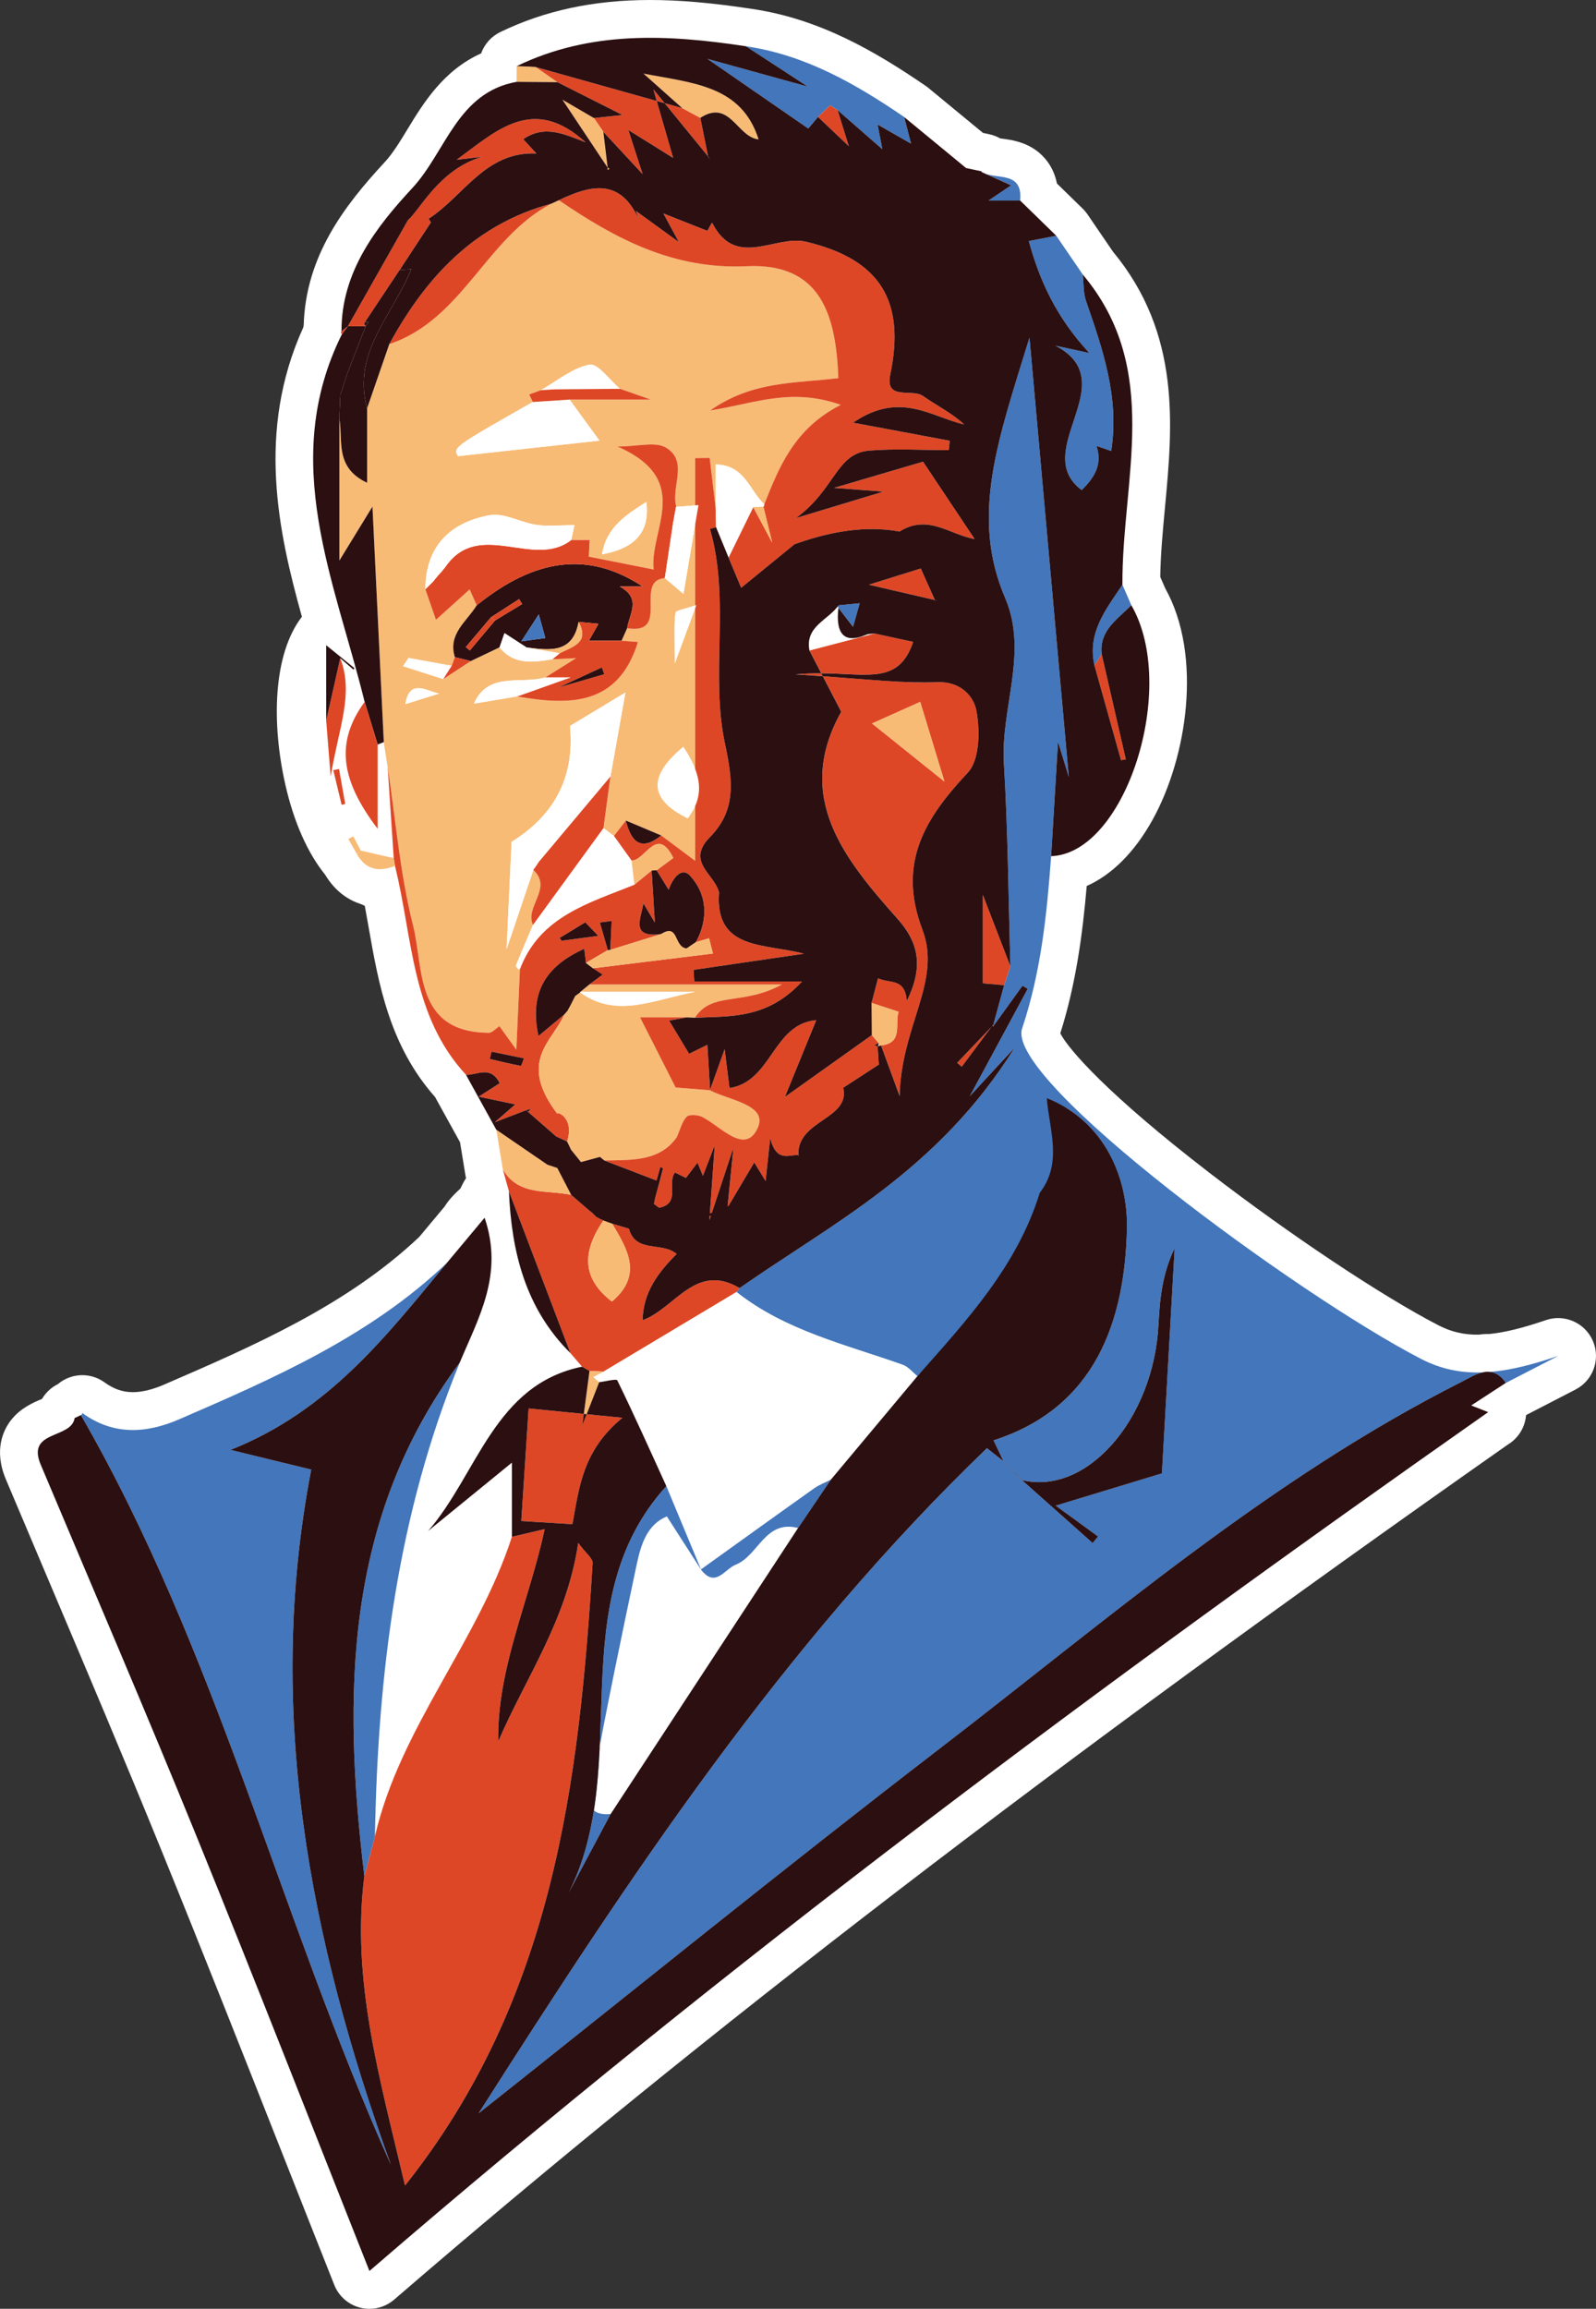 <?xml version="1.0" encoding="utf-8"?>
<!-- Generator: Adobe Illustrator 16.0.0, SVG Export Plug-In . SVG Version: 6.00 Build 0)  -->
<!DOCTYPE svg PUBLIC "-//W3C//DTD SVG 1.1//EN" "http://www.w3.org/Graphics/SVG/1.1/DTD/svg11.dtd">
<svg version="1.1" id="Layer_1" xmlns="http://www.w3.org/2000/svg" xmlns:xlink="http://www.w3.org/1999/xlink" x="0px" y="0px"
	 width="113.386px" height="163.987px" viewBox="0 0 113.386 163.987" enable-background="new 0 0 113.386 163.987"
	 xml:space="preserve">
<rect x="0" y="0" width="113.386" height="163.987" fill="#333333" stroke="none"/>
<g>
	<path fill="#2B0F11" d="M25.183,47.458c-0.591-0.479-1.181-0.958-2.008-1.629c0,2.082,0,3.72,0,5.358
		c0.077,0.969,0.154,1.937,0.317,3.967c0.581-3.506,1.662-5.877,0.681-8.401c0.314,0.271,0.629,0.542,0.944,0.813
		C25.138,47.529,25.161,47.494,25.183,47.458z"/>
	<path fill="#2B0F11" d="M24.27,57.16c0.085-0.018,0.17-0.037,0.255-0.054c-0.146-0.83-0.292-1.659-0.438-2.488
		c-0.136,0.029-0.272,0.057-0.409,0.085C23.875,55.522,24.072,56.341,24.27,57.16z"/>
</g>
<path fill="#FFFFFF" d="M113.169,95.252c-0.553-1.295-2.011-1.943-3.342-1.488c-1.642,0.562-2.929,0.878-4.031,0.988
	c-0.24-0.006-0.48,0.009-0.724,0.044c-1.052,0.022-1.968-0.194-2.881-0.665c-3.994-2.063-10.527-6.41-16.255-10.82
	c-7.257-5.586-10.015-8.772-10.608-9.914c1.124-3.555,1.585-7.087,1.877-10.468c1.792-0.796,3.404-2.403,4.68-4.705
	c2.446-4.415,3.572-11.643,0.895-16.443l-0.35-0.803c0.022-1.601,0.176-3.237,0.337-4.96c0.54-5.765,1.152-12.293-3.7-18.146
	l-1.803-2.643c-0.102-0.147-0.217-0.285-0.345-0.409l-1.829-1.784c-0.248-1.254-0.965-1.978-1.451-2.336
	c-0.867-0.639-1.807-0.766-2.429-0.85c-0.049-0.006-0.104-0.014-0.156-0.021c-0.236-0.134-0.494-0.234-0.768-0.292L69.834,9.44
	l-3.889-3.204c-0.074-0.061-0.151-0.118-0.23-0.17c-3.53-2.407-7.469-4.729-12.32-5.438C50.569,0.2,48.278,0,46.188,0
	c-3.996,0-7.479,0.745-10.647,2.277c-0.645,0.312-1.126,0.862-1.36,1.515c-2.689,1.206-4.122,3.562-5.223,5.374
	c-0.544,0.895-1.058,1.74-1.632,2.358c-2.908,3.134-5.604,6.701-5.749,11.558c-0.011,0.055-0.02,0.11-0.027,0.166
	c-3.357,7.379-1.774,14.553-0.102,20.557c-2.059,2.675-2.166,7.569-1.172,11.943c0.598,2.634,1.571,4.832,2.822,6.379
	c0.753,1.258,1.735,1.833,2.551,2.091c0.088,0.042,0.177,0.083,0.267,0.121c0.097,0.518,0.189,1.044,0.284,1.586
	c0.687,3.912,1.462,8.333,4.707,11.991l1.775,3.214l0.386,2.354c0.011,0.066,0.024,0.132,0.04,0.196
	c-0.175,0.268-0.292,0.514-0.38,0.697c-0.006,0.013-0.012,0.025-0.018,0.038c-0.02,0.02-0.044,0.043-0.066,0.064
	c-0.044,0.038-0.086,0.079-0.127,0.12c-0.255,0.242-0.62,0.602-0.931,1.1l-1.806,2.162c-5.164,4.871-11.743,7.721-18.108,10.478
	c-0.833,0.36-1.583,0.543-2.231,0.543c-0.721,0-1.36-0.221-2.013-0.694c-0.808-0.587-1.875-0.678-2.771-0.235
	C4.462,98.05,4.28,98.17,4.117,98.308c-0.478,0.235-0.868,0.604-1.131,1.051c-0.007,0.003-0.015,0.007-0.022,0.01
	c-0.602,0.253-1.511,0.637-2.19,1.511c-0.514,0.662-1.244,2.088-0.357,4.193c1.01,2.396,2.024,4.791,3.039,7.185
	c2.669,6.3,5.43,12.814,8.048,19.251c2.977,7.317,5.884,14.684,8.696,21.808c1.199,3.039,2.382,6.037,3.549,8.976
	c0.321,0.809,1.014,1.412,1.858,1.619c0.212,0.052,0.426,0.077,0.64,0.077c0.638,0,1.263-0.228,1.756-0.653
	c21.911-18.914,47.051-38.212,79.109-60.724c0.73-0.436,1.236-1.207,1.305-2.102c0.809-0.416,1.692-0.873,3.515-1.814
	C113.182,98.049,113.722,96.547,113.169,95.252z"/>
<g>
	<path fill-rule="evenodd" clip-rule="evenodd" fill="#F7BB75" d="M26.08,29c0.525-1.519,1.051-3.039,1.577-4.558
		c5.218-1.736,6.886-7.57,11.521-9.979c0.174-0.081,0.348-0.162,0.523-0.243c4.029,2.749,8.142,4.937,13.345,4.689
		c5.342-0.254,6.343,3.578,6.514,7.948c-3.039,0.382-6.071,0.17-9.113,2.3c3.158-0.495,5.727-1.652,9.281-0.401
		c-3.295,1.682-4.359,4.371-5.43,7.056c-1.044-0.951-1.373-2.787-3.459-2.822c0,1.123,0,2.083,0,3.042
		c-0.141-1.169-0.282-2.338-0.423-3.508c-0.343,0.004-0.686,0.008-1.027,0.011c0,9.261,0,18.521,0,28.606
		c-1.484-1.108-1.948-1.454-2.411-1.8c-0.839-0.354-1.678-0.708-2.517-1.062c-0.282,0.366-0.565,0.732-0.848,1.099
		c-0.247-0.188-0.493-0.376-0.739-0.564c0.164-1.219,0.328-2.437,0.493-3.656c0.308-1.722,0.614-3.444,1.065-5.971
		c-1.776,1.071-2.896,1.747-3.937,2.374c0.374,3.897-1.354,6.502-4.149,8.229c-0.109,2.327-0.207,4.42-0.358,7.628
		c0.881-2.604,1.393-4.116,1.904-5.627c1.397,1.312-0.631,2.599-0.029,3.905c-0.406,0.958-0.816,1.913-1.207,2.876
		c-0.024,0.059,0.098,0.183,0.163,0.269c0.01,0.014,0.077-0.015,0.118-0.023c-0.081,1.813-0.162,3.627-0.256,5.736
		c-0.474-0.654-0.84-1.159-1.201-1.669c-0.253,0.162-0.514,0.476-0.771,0.473c-5.284-0.063-4.588-4.56-5.374-7.667
		c-0.924-3.658-1.226-7.473-1.797-11.22c-0.092-0.586-0.184-1.173-0.274-1.76c-0.258-5.381-0.518-10.762-0.806-16.73
		c-0.948,1.547-1.608,2.626-2.348,3.833c0-3.412,0-6.741,0-10.07c0.267,1.562-0.351,3.454,1.968,4.545
		C26.08,32.416,26.08,30.708,26.08,29z M31.49,48.235c0.652-0.427,1.304-0.854,1.956-1.281c0.681-0.324,1.362-0.649,2.043-0.97
		c1.03,1.26,2.386,1.069,3.751,0.841c0.404-0.019,0.808-0.038,1.685-0.079c-0.984,0.618-1.583,0.994-2.182,1.37
		c-1.739,0.505-4.067-0.437-5.073,1.86c1.055-0.176,2.063-0.344,3.07-0.512c3.727,0.657,7.178,0.678,8.581-3.864
		c-0.291-0.023-0.728-0.057-1.164-0.091c0.132-0.296,0.265-0.591,0.397-0.887c3.13,0.495,0.441-3.385,2.679-3.562
		c0.326,0.278,0.652,0.556,1.321,1.125c0.401-2.378,0.725-4.294,1.065-6.308c-0.846,0.065-1.207,0.093-1.568,0.121
		c-0.412-1.399,0.898-3.231-0.743-4.209c-0.749-0.446-1.983-0.076-3.447-0.076c5.429,2.38,2.273,5.872,2.573,8.735
		c-1.903-0.377-3.226-0.64-4.604-0.913c0.021-0.406,0.041-0.769,0.063-1.182c-0.486,0-0.898,0-1.31-0.001
		c0.101-0.466,0.201-0.932,0.227-1.051c-1.029,0-1.887,0.098-2.712-0.024c-1.119-0.164-2.28-0.87-3.304-0.684
		c-2.797,0.506-4.557,2.193-4.575,5.255c0.235,0.679,0.47,1.358,0.752,2.177c0.865-0.781,1.579-1.426,2.395-2.161
		c0.241,0.546,0.37,0.84,0.499,1.133c-0.698,1.15-2.065,2.02-1.548,3.683c-0.076,0.204-0.151,0.407-0.227,0.611
		c-1.021-0.186-2.043-0.371-3.064-0.557c-0.131,0.194-0.263,0.388-0.394,0.582C29.585,47.623,30.538,47.929,31.49,48.235z
		 M38.421,27.716c-0.258,0.094-0.515,0.188-0.827,0.302c0.091,0.19,0.174,0.363,0.258,0.535c-5.667,3.221-5.667,3.221-5.315,3.848
		c3.485-0.384,6.784-0.747,10.049-1.106c-0.667-0.916-1.395-1.915-2.121-2.914c1.62,0,3.239,0,5.762,0
		c-1.327-0.465-1.754-0.615-2.181-0.764c-0.729-0.614-1.572-1.827-2.165-1.715C40.658,26.132,39.568,27.069,38.421,27.716z
		 M48.541,53.047c-2.304,1.93-2.645,3.615,0.313,5.074C50.216,56.379,49.685,54.761,48.541,53.047z M45.915,35.652
		c-1.37,0.883-2.826,1.75-3.146,3.723C45.093,38.95,46.197,37.803,45.915,35.652z M47.94,47.121c0.731-1.98,1.058-2.861,1.531-4.146
		c-0.807,0.285-1.459,0.374-1.481,0.546C47.88,44.351,47.94,45.203,47.94,47.121z M31.197,49.264
		c-0.879-0.177-2.102-1.099-2.399,0.746C29.736,49.718,30.467,49.491,31.197,49.264z"/>
	<path fill-rule="evenodd" clip-rule="evenodd" fill="#DE4726" d="M36.367,109.158c0.682-0.161,1.365-0.321,2.333-0.55
		c-1.158,5.285-3.388,9.91-3.305,15.09c1.944-4.531,4.871-8.606,5.685-14.106c0.539,0.73,1.044,1.099,1.024,1.434
		c-0.97,15.599-2.785,30.95-13.33,44.207c-1.787-7.595-3.83-14.584-2.89-21.977c0.25-0.945,0.501-1.891,0.752-2.837
		C28.438,122.672,33.951,116.624,36.367,109.158z"/>
	<g>
		<path fill-rule="evenodd" clip-rule="evenodd" fill="#4376BB" d="M100.958,96.519c-8.729-4.506-29.569-19.796-28.344-23.464
			c1.354-4.059,1.756-8.102,2.063-12.245c0.141-2.355,0.283-4.71,0.488-8.126c0.513,1.675,0.696,2.273,0.769,2.507
			c-0.858-9.583-1.746-19.492-2.796-31.21c-2.24,7.284-4.226,12.661-1.725,18.499c1.656,3.865-0.331,7.807-0.093,11.735
			c0.29,4.8,0.321,9.616,0.464,14.426c-0.149,0.445-0.299,0.89-0.448,1.334c-0.172,0.633-0.345,1.267-0.811,2.975
			c1.151-1.598,1.635-2.268,2.118-2.938c0.124,0.073,0.248,0.146,0.372,0.22c-1.261,2.335-2.521,4.67-4.115,7.625
			c0.98-1.06,1.473-1.592,3.19-3.449c-5.472,8.759-12.911,12.444-19.544,17.081c-0.074,0.093-0.148,0.187-0.223,0.28
			c3.488,2.754,7.753,3.726,11.814,5.171c0.392,0.14,0.694,0.53,1.036,0.808c3.396-3.832,20.74-4.677,10.556-19.063
			c3.18,1.944,4.401,5.499,4.33,8.603c-0.151,6.507-2.211,12.695-9.475,15.021c0.354,0.748,0.529,1.117,0.701,1.479
			c0.005,0.005,0.012,0.009,0.017,0.014c0.256,0.256,0.511,0.513,0.766,0.77c0.166,0.176,0.331,0.352,0.496,0.527
			c0.008,0.008,0.017,0.015,0.024,0.022c4.605,1.136,9.382-4.321,9.714-11.078c0.089-1.811,0.282-3.616,1.146-5.386
			c-0.3,5.296-0.599,10.591-0.904,15.993c-2.405,0.73-4.817,1.463-7.545,2.291c1.153,0.841,2.081,1.517,3.009,2.192
			c-0.129,0.155-0.258,0.31-0.387,0.465c-1.678-1.492-3.354-2.985-5.032-4.478c-0.014-0.004-0.028-0.006-0.042-0.009
			c-0.162-0.178-0.325-0.354-0.487-0.53c-0.255-0.258-0.509-0.515-0.764-0.772c-0.003-0.007-0.007-0.015-0.01-0.021
			c-0.351-0.276-0.703-0.554-1.17-0.922C55.612,116.805,44.666,133.364,34,150.106c10.902-8.643,21.684-17.398,32.692-25.858
			c12.016-9.233,23.519-19.229,37.18-26.117c0.432-0.218,0.943-0.54,1.468-0.653C103.769,97.535,102.355,97.24,100.958,96.519z"/>
		<path fill-rule="evenodd" clip-rule="evenodd" fill="#4376BB" d="M105.843,97.446c0.393,0.041,0.78,0.255,1.136,0.78
			c0.869-0.448,1.741-0.898,3.719-1.92C108.869,96.933,107.286,97.328,105.843,97.446z"/>
		<path fill-rule="evenodd" clip-rule="evenodd" fill="#4376BB" d="M105.34,97.478c0.165-0.006,0.333-0.018,0.503-0.031
			C105.675,97.429,105.507,97.442,105.34,97.478z"/>
	</g>
	<path fill-rule="evenodd" clip-rule="evenodd" fill="#4376BB" d="M31.743,89.705c-4.266,5.136-8.342,10.485-15.364,13.275
		c2.247,0.548,4.012,0.979,5.732,1.398c-3.288,17.048-0.134,33.353,5.658,49.377c-7.875-17.571-12.347-36.474-22.021-53.242
		c0.065-0.035,0.099-0.086,0.1-0.151c2.204,1.602,4.537,1.464,6.892,0.443C19.52,97.87,26.285,94.904,31.743,89.705z"/>
	<path fill-rule="evenodd" clip-rule="evenodd" fill="#DE4726" d="M52.547,91.489c-0.074,0.093-0.148,0.187-0.223,0.28
		c-3.149,1.885-6.298,3.769-9.447,5.653c-0.332-0.018-0.664-0.034-0.997-0.052c-0.176-0.1-0.352-0.199-0.528-0.299
		c-0.277-0.322-0.554-0.646-0.831-0.968c-1.455-3.83-2.911-7.659-4.366-11.489c-0.145-0.521-0.29-1.044-0.435-1.565
		c1.125,1.932,3.161,1.438,4.865,1.825c0.419,0.362,0.838,0.724,1.257,1.086c0.079,0.064,0.159,0.129,0.238,0.193
		c0.092,0.092,0.185,0.185,0.276,0.276c0.101,0.055,0.201,0.108,0.303,0.163c0.075,0.019,0.146,0.051,0.209,0.095
		c-1.412,2.069-1.664,4.015,0.606,5.759c2.216-1.885,1.105-3.709,0.017-5.532c0.396,0.118,0.793,0.236,1.189,0.354
		c0.489,1.769,2.35,0.9,3.393,1.797c-1.291,1.29-2.385,2.712-2.417,4.703C47.969,92.926,49.412,89.642,52.547,91.489z"/>
	<path fill-rule="evenodd" clip-rule="evenodd" fill="#DE4726" d="M27.54,54.472c0.571,3.747,0.873,7.562,1.797,11.22
		c0.786,3.107,0.09,7.604,5.374,7.667c0.257,0.003,0.518-0.311,0.771-0.473c0.36,0.51,0.727,1.015,1.201,1.669
		c0.094-2.109,0.175-3.923,0.255-5.735c1.423-3.745,4.912-4.684,8.134-5.987c0.408-0.335,0.816-0.671,1.224-1.006
		c0.063,1.02,0.127,2.041,0.23,3.701c-0.519-0.869-0.673-1.129-0.828-1.389c-0.027-0.023-0.055-0.046-0.082-0.068
		c0.033,0.017,0.066,0.035,0.1,0.052c-0.141,1.058-1.002,2.524,1.257,2.221c-1.206,0.375-2.409,0.748-3.612,1.12
		c0.031-0.684,0.063-1.367,0.095-2.051c-0.28,0.036-0.56,0.072-0.84,0.108c0.189,0.654,0.379,1.309,0.568,1.964
		c-0.519,0.303-1.036,0.605-1.554,0.908c-0.04-0.333-0.079-0.665-0.12-1.002c-2.667,1.205-3.936,3.04-3.253,6.195
		c0.761-0.634,1.295-1.079,1.83-1.523c-0.83,1.921-3.364,3.316-0.436,7.117c-0.396-0.355,1.24,0.022,0.639,1.896
		c-0.257-0.119-0.514-0.238-0.771-0.358c-0.666-0.58-1.331-1.16-1.996-1.74c0.066-0.072,0.132-0.146,0.198-0.219
		c-0.112,0.032-0.225,0.064-0.337,0.096c-0.497,0.19-0.994,0.381-2.227,0.853c0.846-0.732,1.074-0.93,1.459-1.264
		c-0.92-0.194-1.643-0.348-2.6-0.55c0.675-0.433,1.114-0.714,1.492-0.957c-0.661-1.296-1.594-0.563-2.397-0.593
		c-3.894-4.195-3.786-9.753-5.05-14.842c-0.03-0.184-0.06-0.367-0.089-0.551C27.827,58.791,27.683,56.631,27.54,54.472z
		 M34.922,74.696c-0.042,0.173-0.083,0.346-0.125,0.52c0.734,0.172,1.465,0.353,2.205,0.49c0.041,0.008,0.148-0.348,0.225-0.534
		C36.458,75.014,35.69,74.854,34.922,74.696z M42.504,66.472c-0.308-0.321-0.615-0.642-0.923-0.963
		c-0.577,0.351-1.153,0.702-1.828,1.113c0.305,0.396,0.515,0.668,0.152,0.198C40.77,66.704,41.637,66.588,42.504,66.472z"/>
	<path fill-rule="evenodd" clip-rule="evenodd" fill="#4376BB" d="M26.637,130.419c-0.251,0.946-0.502,1.892-0.752,2.837
		c-1.543-12.868-1.429-25.428,6.781-36.481C28.234,107.555,26.838,118.88,26.637,130.419z"/>
	<path fill-rule="evenodd" clip-rule="evenodd" fill="#2B0F11" d="M24.112,29.744c0,3.329,0,6.658,0,10.07
		c0.739-1.207,1.4-2.286,2.348-3.833c0.288,5.968,0.548,11.349,0.806,16.73c-0.146,0.057-0.291,0.114-0.435,0.171
		c-0.309-1.01-0.618-2.02-0.927-3.03c-2.114-8.608-6.095-17.1-1.612-26.114c0.144-0.192,0.286-0.384,0.429-0.577l-0.013,0.014
		c0.424-0.003,0.849-0.007,1.273-0.011c-0.441,1.137-0.883,2.273-1.325,3.41c-0.153,0.475-0.307,0.949-0.46,1.423l-0.021,0.036
		c-0.02,0.455-0.04,0.91-0.059,1.364C24.115,29.514,24.114,29.629,24.112,29.744z"/>
	<path fill-rule="evenodd" clip-rule="evenodd" fill="#4376BB" d="M76.92,19.494c0.073,0.635,0.035,1.309,0.239,1.898
		c1.183,3.422,2.378,6.832,1.785,10.637c-0.276-0.095-0.592-0.203-1.044-0.357c0.419,1.271-0.09,2.203-1.056,3.134
		c-3.724-2.784,3.088-7.671-1.858-10.254c0.592,0.128,1.183,0.256,2.406,0.521c-2.367-2.551-3.544-5.172-4.301-7.952
		c0.513-0.099,1.232-0.238,1.951-0.376C75.669,17.66,76.295,18.577,76.92,19.494z"/>
	<path fill-rule="evenodd" clip-rule="evenodd" fill="#4376BB" d="M58.116,8.307c-0.288,0.342-0.577,0.684-0.693,0.822
		c-2.254-1.556-4.649-3.209-7.167-4.948c1.868,0.517,3.63,1.003,7.136,1.972c-2.434-1.586-3.418-2.227-4.4-2.867
		c4.222,0.617,7.799,2.673,11.244,5.025c0.149,0.574,0.299,1.148,0.49,1.889c-0.916-0.523-1.649-0.942-2.384-1.361
		c-0.029-0.023-0.059-0.047-0.088-0.07c0.03,0.022,0.062,0.044,0.092,0.067c0.102,0.524,0.203,1.047,0.342,1.76
		C61.522,9.581,60.513,8.7,59.504,7.82l0.022,0.01c-0.184-0.115-0.368-0.23-0.552-0.346C58.688,7.759,58.402,8.033,58.116,8.307z"/>
	<path fill-rule="evenodd" clip-rule="evenodd" fill="#2B0F11" d="M36.156,84.615c1.455,3.83,2.911,7.659,4.366,11.489
		C37.331,92.934,36.341,88.928,36.156,84.615z"/>
	<path fill-rule="evenodd" clip-rule="evenodd" fill="#DE4726" d="M25.904,49.854c0.309,1.01,0.618,2.02,0.927,3.03
		c0,1.705,0,3.409,0,5.985C24.253,55.476,23.768,52.784,25.904,49.854z"/>
	<path fill-rule="evenodd" clip-rule="evenodd" fill="#F7BB75" d="M35.26,80.236c1.211,0.83,2.423,1.659,3.635,2.489
		c0.233,0.077,0.466,0.154,0.699,0.232c0.331,0.639,0.662,1.278,0.992,1.917c-1.704-0.387-3.739,0.106-4.865-1.825
		C35.567,82.111,35.414,81.174,35.26,80.236z"/>
	<path fill-rule="evenodd" clip-rule="evenodd" fill="#DE4726" d="M24.172,46.752c0.981,2.524-0.1,4.896-0.681,8.401
		c-0.163-2.03-0.24-2.998-0.317-3.967C23.507,49.708,23.839,48.23,24.172,46.752z"/>
	<path fill-rule="evenodd" clip-rule="evenodd" fill="#4376BB" d="M80.372,42.983c-0.968,1-2.296,1.784-2.104,3.484
		c-0.171,0.266-0.341,0.532-0.512,0.798c-0.535-2.325,0.824-3.995,1.984-5.733C79.951,42.015,80.162,42.499,80.372,42.983z"/>
	<path fill-rule="evenodd" clip-rule="evenodd" fill="#2B0F11" d="M24.172,46.752c-0.333,1.478-0.665,2.956-0.998,4.435
		c0-1.638,0-3.276,0-5.358c0.827,0.671,1.417,1.15,2.008,1.629c-0.022,0.036-0.044,0.071-0.066,0.106
		C24.801,47.294,24.486,47.023,24.172,46.752z"/>
	<path fill-rule="evenodd" clip-rule="evenodd" fill="#4376BB" d="M72.477,14.241c-0.649,0-1.299,0-2.249,0
		c0.68-0.458,1.096-0.738,1.604-1.081c-0.8-0.36-1.442-0.648-2.084-0.937C70.722,12.808,72.672,12.073,72.477,14.241z"/>
	<path fill-rule="evenodd" clip-rule="evenodd" fill="#F7BB75" d="M36.711,4.696c0.334,0.013,0.668,0.025,1.001,0.038
		c-0.001,0,0.108,0.043,0.108,0.043l0.116-0.028c0.046-0.001,0.091,0.004,0.135,0.019C38.58,5.124,39.09,5.48,39.6,5.836
		c-0.967-0.007-1.935-0.015-2.901-0.023C36.703,5.44,36.707,5.068,36.711,4.696z"/>
	<path fill-rule="evenodd" clip-rule="evenodd" fill="#F7BB75" d="M27.97,60.951c0.03,0.184,0.06,0.367,0.089,0.551
		c-1.137,0.453-2.08,0.29-2.713-0.855c0.094-0.077,0.187-0.155,0.28-0.232C26.408,60.593,27.189,60.772,27.97,60.951z"/>
	<path fill-rule="evenodd" clip-rule="evenodd" fill="#DE4726" d="M24.087,54.618c0.146,0.83,0.292,1.659,0.438,2.488
		c-0.085,0.018-0.17,0.036-0.255,0.054c-0.197-0.819-0.395-1.638-0.591-2.457C23.814,54.675,23.951,54.646,24.087,54.618z"/>
	<path fill-rule="evenodd" clip-rule="evenodd" fill="#F7BB75" d="M25.347,60.646c-0.2-0.351-0.401-0.702-0.601-1.053
		c0.117-0.063,0.234-0.127,0.352-0.19c0.176,0.337,0.353,0.674,0.53,1.011C25.534,60.491,25.44,60.569,25.347,60.646z"/>
	<path fill-rule="evenodd" clip-rule="evenodd" fill="#4376BB" d="M69.726,12.165c-0.364-0.078-0.729-0.155-1.094-0.233
		C68.996,12.01,69.361,12.087,69.726,12.165z"/>
	<path fill-rule="evenodd" clip-rule="evenodd" fill="#DE4726" d="M24.721,23.163c-0.143,0.192-0.286,0.385-0.429,0.577
		c-0.027-0.047-0.06-0.09-0.078-0.139c-0.006-0.017,0.029-0.048,0.044-0.072C24.413,23.407,24.567,23.285,24.721,23.163z"/>
	<path fill-rule="evenodd" clip-rule="evenodd" fill="#FFFFFF" d="M42.877,97.423c3.149-1.885,6.298-3.769,9.447-5.653
		c3.488,2.754,7.753,3.726,11.814,5.171c0.392,0.14,0.694,0.53,1.036,0.808c-2.05,2.451-4.098,4.9-6.146,7.349
		c-0.399,0.203-0.831,0.361-1.191,0.617c-2.689,1.909-5.365,3.838-8.045,5.761l0.016,0.017c-0.823-1.978-1.646-3.955-2.469-5.932
		c-1.146-2.512-2.272-5.032-3.484-7.511c-0.065-0.136-0.843,0.076-1.288,0.127c-0.132-0.114-0.263-0.229-0.424-0.367
		C42.454,97.646,42.666,97.534,42.877,97.423z"/>
	<path fill-rule="evenodd" clip-rule="evenodd" fill="#FFFFFF" d="M56.699,108.53c-4.438,6.772-8.877,13.544-13.315,20.316
		c-2.009,0.169-1.407-1.438-1.261-2.239c0.943-5.171,2.014-10.32,3.104-15.464c0.301-1.418,0.729-2.851,2.147-3.438
		c0.868,1.351,1.65,2.568,2.434,3.786l-0.016-0.017c1.03,1.351,1.678-0.022,2.479-0.342
		C53.883,110.492,54.355,107.919,56.699,108.53z"/>
	<path fill-rule="evenodd" clip-rule="evenodd" fill="#DE4726" d="M37.555,100.036c2.152,0.214,4.106,0.409,6.668,0.664
		c-2.844,2.329-3.078,4.979-3.553,7.556c-1.177-0.071-2.348-0.143-3.634-0.221C37.206,105.41,37.37,102.89,37.555,100.036z"/>
	<path fill-rule="evenodd" clip-rule="evenodd" fill="#4376BB" d="M49.809,111.491c-0.783-1.218-1.565-2.436-2.434-3.786
		c-1.418,0.588-1.847,2.021-2.147,3.438c-1.091,5.144-2.161,10.293-3.104,15.464c-0.146,0.801-0.749,2.408,1.261,2.239
		c-1.002,1.879-2.004,3.758-3.007,5.637c4.652-9.103-0.598-20.602,6.963-28.924C48.162,107.536,48.985,109.514,49.809,111.491z"/>
	<path fill-rule="evenodd" clip-rule="evenodd" fill="#4376BB" d="M56.699,108.53c-2.344-0.611-2.816,1.962-4.427,2.603
		c-0.802,0.319-1.449,1.692-2.479,0.342c2.68-1.923,5.355-3.852,8.045-5.761c0.36-0.256,0.792-0.414,1.191-0.617
		C58.253,106.241,57.476,107.386,56.699,108.53z"/>
	<path fill-rule="evenodd" clip-rule="evenodd" fill="#F7BB75" d="M42.877,97.423c-0.211,0.111-0.423,0.223-0.733,0.386
		c0.161,0.139,0.292,0.253,0.424,0.367c-0.123,0.313-0.246,0.628-1.197,3.061c0.367-2.776,0.439-3.32,0.51-3.864
		C42.213,97.389,42.545,97.405,42.877,97.423z"/>
	<path fill-rule="evenodd" clip-rule="evenodd" fill="#DE4726" d="M54.298,35.813c1.07-2.686,2.135-5.375,5.43-7.057
		c-3.555-1.25-6.123-0.093-9.281,0.401c3.042-2.13,6.074-1.918,9.113-2.3c-0.171-4.37-1.172-8.202-6.514-7.948
		c-5.203,0.248-9.316-1.94-13.345-4.689c2.249-1.072,4.362-1.606,5.688,1.374c-0.069-0.204-0.138-0.407-0.207-0.61l0.009,0.008
		c0.953,0.691,1.906,1.382,3.043,2.207c-0.357-0.66-0.627-1.155-1.105-2.037c1.227,0.485,2.134,0.844,3.123,1.235
		c0.036-0.064,0.158-0.276,0.336-0.586c1.69,3.345,4.465,0.836,6.687,1.363c5.327,1.263,7.052,4.275,5.973,9.439
		c-0.392,1.874,1.559,0.965,2.327,1.514c0.955,0.682,2.033,1.19,2.922,2.024c-2.363-0.553-4.565-2.4-7.89-0.128
		c2.965,0.554,4.918,0.919,6.871,1.285c-0.024,0.222-0.05,0.443-0.074,0.665c-1.878,0-3.767-0.122-5.632,0.031
		c-2.383,0.195-2.408,2.746-5.228,4.795c2.871-0.868,4.146-1.252,6.222-1.88c-1.451-0.109-2.021-0.152-3.51-0.264
		c2.818-0.829,4.746-1.396,6.322-1.86c1.366,2.048,2.515,3.768,3.662,5.488l0.01,0.004c-1.77-0.295-3.31-1.808-5.343-0.531
		c-2.908-0.542-5.709,0.281-7.455,0.897c-1.672,1.364-2.625,2.142-3.794,3.096c-0.363-0.87-0.632-1.513-0.898-2.153
		c0.585-1.19,1.17-2.383,1.754-3.576c0.224,0.42,0.448,0.841,1.345,2.521c-0.438-1.784-0.53-2.165-0.624-2.545
		C54.277,35.941,54.299,35.881,54.298,35.813z"/>
	<path fill-rule="evenodd" clip-rule="evenodd" fill="#DE4726" d="M62.131,44.991c0.9,0.196,1.801,0.392,2.748,0.597
		c-1.189,3.531-3.919,1.882-8.358,2.309c4.805,0.298,7.429,0.659,10.034,0.553c1.703-0.069,2.623,1.006,2.813,2.019
		c0.267,1.417,0.242,3.5-0.608,4.407c-3.06,3.26-5.022,6.435-3.223,11.163c1.392,3.654-1.523,6.825-1.62,11.813
		c-0.79-2.155-1.055-2.878-1.319-3.6c1.599-0.181,0.951-1.527,1.24-2.388c-0.64-0.209-1.278-0.418-1.918-0.628
		c0.146-0.555,0.293-1.11,0.463-1.755c0.822,0.399,1.913-0.061,2.044,1.616c1.172-2.397,0.886-4.1-0.652-5.831
		c-3.796-4.269-7.394-8.662-4.009-14.717c-0.788-1.519-1.522-2.935-2.257-4.35C59.049,45.797,60.59,45.394,62.131,44.991z
		 M61.956,51.387c1.525,1.224,2.833,2.272,5.138,4.121c-0.816-2.685-1.265-4.155-1.721-5.653
		C64.251,50.357,63.292,50.788,61.956,51.387z"/>
	<path fill-rule="evenodd" clip-rule="evenodd" fill="#F7BB75" d="M40.29,81.076c0.601-1.874-1.035-2.252-0.639-1.896
		c-2.929-3.801-0.395-5.196,0.435-7.117l-0.008,0.009c0.081-0.094,0.162-0.188,0.244-0.282l-0.009,0.016
		c0.093-0.172,0.186-0.344,0.279-0.516l-0.008,0.012c0.094-0.186,0.188-0.371,0.281-0.556c0.117-0.084,0.233-0.169,0.35-0.253
		c2.63,1.87,5.174,0.52,8.189-0.048c-3.025,0-5.597,0-8.167,0c0.213-0.174,0.427-0.349,0.641-0.523c4.147,0,8.295,0,13.679,0
		c-2.806,1.542-4.977,0.476-6.184,2.364c-0.197-0.009-0.396-0.017-0.593-0.025c-0.994,0-1.988,0-3.311,0
		c0.981,1.935,1.771,3.491,2.528,4.984c0.879,0.07,1.665,0.134,2.451,0.197l-0.015-0.003c1.358,0.72,4.139,1.027,3.395,2.673
		c-0.894,1.975-2.631-0.125-3.953-0.781c-0.308-0.153-0.911-0.193-1.095-0.007c-0.331,0.337-0.448,0.884-0.699,1.443
		c-1.199,1.73-3.195,1.625-5.146,1.661c-0.104-0.084-0.21-0.17-0.315-0.255c-0.441,0.121-0.883,0.242-1.344,0.368
		c-0.215-0.266-0.459-0.568-0.703-0.871C40.479,81.472,40.384,81.273,40.29,81.076z"/>
	<path fill-rule="evenodd" clip-rule="evenodd" fill="#DE4726" d="M49.373,72.284c1.207-1.888,3.378-0.822,6.184-2.364
		c-5.384,0-9.531,0-13.679,0c0.283-0.21,0.565-0.42,0.938-0.697c-0.289-0.19-0.488-0.32-0.687-0.45
		c2.84-0.349,5.679-0.698,8.518-1.047c-0.091-0.36-0.182-0.72-0.273-1.081c-0.311,0.091-0.62,0.182-0.931,0.272
		c0.901-1.667,0.792-3.4-0.417-4.717c-0.645-0.703-1.289,0.298-1.518,0.999c-0.301-0.485-0.58-0.935-0.858-1.386
		c0.395-0.293,0.788-0.586,1.182-0.877c-1.171-2.342-1.975,0.194-2.963,0.193c-0.419-0.583-0.837-1.167-1.255-1.75
		c0.282-0.366,0.565-0.732,0.848-1.098c0.37,1.466,1.03,2.243,2.517,1.062c0.463,0.346,0.927,0.692,2.411,1.8
		c0-10.084,0-19.345,0-28.606c0.342-0.003,0.685-0.007,1.027-0.011c0.141,1.169,0.282,2.338,0.422,3.507
		c0.012,0.471,0.023,0.941,0.034,1.413c-0.145,0.041-0.289,0.081-0.434,0.122c1.463,5.043,0.005,10.329,1.074,15.292
		c0.576,2.672,0.776,4.719-1.076,6.599c-1.727,1.753,0.337,2.63,0.639,3.908l0.012-0.011c-0.329,4.17,3.21,3.633,6.031,4.385
		c-2.948,0.431-5.396,0.789-7.843,1.147c0.017,0.275,0.033,0.55,0.05,0.825c2.347,0,4.694,0,7.657,0
		C54.516,72.389,51.892,72.166,49.373,72.284z"/>
	<path fill-rule="evenodd" clip-rule="evenodd" fill="#DE4726" d="M42.935,82.425c1.952-0.034,3.948,0.071,5.147-1.659
		c0.251-0.56,0.368-1.106,0.699-1.443c0.184-0.187,0.787-0.146,1.095,0.007c1.322,0.656,3.06,2.756,3.953,0.781
		c0.744-1.646-2.036-1.953-3.395-2.673c0.297-0.827,0.594-1.654,1.047-2.917c0.14,1.117,0.228,1.82,0.345,2.757
		c3.024-0.457,3.063-4.557,6.163-4.82c-0.674,1.65-1.338,3.277-2.229,5.456c2.35-1.672,4.264-3.035,6.178-4.397
		c0.161,0.19,0.322,0.381,0.484,0.571c-0.1,0.045-0.198,0.089-0.297,0.134c0.081,0.046,0.161,0.092,0.242,0.138l-0.018-0.032
		c0.033,0.514,0.066,1.027,0.084,1.289c-0.804,0.522-1.516,0.986-2.53,1.646c0.53,2.245-3.308,2.279-3.187,4.804l0.02-0.02
		c-0.683-0.069-1.545,0.57-2.021-1.19c-0.144,1.339-0.216,2.005-0.325,3.028c-0.36-0.589-0.533-0.873-0.807-1.319
		c-0.579,0.979-1.115,1.886-1.902,3.217c0.144-1.443,0.237-2.387,0.426-4.273c-0.637,1.923-0.968,2.925-1.71,5.167
		c0.16-2.24,0.227-3.171,0.381-5.337c-0.574,1.491-0.695,1.805-0.838,2.176c-0.115-0.278-0.22-0.53-0.386-0.934
		c-0.309,0.405-0.543,0.713-0.824,1.082c-0.274-0.135-0.553-0.271-0.78-0.383c-0.579,0.785,0.434,2.19-1.125,2.508
		c-0.121-0.092-0.243-0.185-0.364-0.277c0.025-0.129,0.052-0.258,0.077-0.388c0.192-0.713,0.386-1.426,0.569-2.143
		c0.003-0.011-0.128-0.056-0.196-0.083c-0.092,0.33-0.184,0.656-0.268,0.953C45.329,83.345,44.132,82.885,42.935,82.425z"/>
	<path fill-rule="evenodd" clip-rule="evenodd" fill="#DE4726" d="M25.982,23.166c-0.424,0.003-0.849,0.007-1.273,0.011
		c1.181-2.085,2.362-4.171,4.269-7.538c0.904-0.804,2.244-3.601,5.256-4.504c-0.536,0.063-1.072,0.127-1.799,0.213
		c2.852-2.08,5.435-4.634,9.167-1.239c-1.609-0.632-2.95-1.242-4.43-0.224c0.31,0.337,0.581,0.632,0.935,1.017
		c-3.623-0.163-5.153,3.012-7.648,4.626c-0.012,0.008,0.233,0.413,0.151,0.269c-0.795,1.21-1.507,2.293-2.218,3.377
		c-0.824,1.237-1.647,2.475-2.471,3.712c-0.018,0.037-0.059,0.083-0.049,0.108C25.896,23.057,25.944,23.11,25.982,23.166
		L25.982,23.166z"/>
	<path fill-rule="evenodd" clip-rule="evenodd" fill="#DE4726" d="M39.6,5.836c-0.51-0.356-1.02-0.712-1.529-1.068
		c3.465,0.97,6.93,1.94,10.394,2.91c0.429,0.23,0.858,0.461,1.288,0.691c0.186,0.924,0.371,1.848,0.557,2.771l0.013-0.012
		c-0.897-1.099-1.795-2.198-3.906-4.785c0.841,2.912,1.107,3.837,1.406,4.871c-1.05-0.654-1.945-1.212-3.185-1.984
		c0.412,1.274,0.687,2.121,1.015,3.135c-1.05-1.129-1.921-2.065-2.791-3.002c-0.223-0.327-0.446-0.653-0.669-0.979
		c0.367-0.04,0.734-0.079,2.033-0.218C42.214,7.153,40.907,6.495,39.6,5.836z"/>
	<path fill-rule="evenodd" clip-rule="evenodd" fill="#DE4726" d="M39.178,14.463c-4.635,2.408-6.303,8.243-11.521,9.979
		C30.255,19.682,33.728,15.931,39.178,14.463z"/>
	<path fill-rule="evenodd" clip-rule="evenodd" fill="#2B0F11" d="M25.92,22.886c0.824-1.237,1.647-2.475,2.471-3.712
		c0.283-0.02,0.567-0.04,0.824-0.058C27.918,22.379,24.984,25.04,26.08,29c0,1.708,0,3.417,0,5.29
		c-2.318-1.091-1.701-2.984-1.968-4.545c0.001-0.115,0.002-0.23,0.004-0.346c0.02-0.455,0.04-0.909,0.059-1.364l0.021-0.036
		c0.153-0.474,0.307-0.949,0.46-1.423c0.441-1.136,0.883-2.273,1.325-3.41l0,0c0.068-0.099,0.136-0.197,0.204-0.295
		C26.098,22.876,26.009,22.881,25.92,22.886z"/>
	<path fill-rule="evenodd" clip-rule="evenodd" fill="#DE4726" d="M50.449,77.44c-0.786-0.063-1.572-0.127-2.451-0.197
		c-0.757-1.493-1.547-3.05-2.528-4.984c1.322,0,2.316,0,3.311,0c-0.364,0.065-0.728,0.132-1.245,0.227
		c0.496,0.824,0.92,1.528,1.421,2.358c0.297-0.146,0.672-0.329,1.299-0.637C50.326,75.389,50.388,76.414,50.449,77.44z"/>
	<path fill-rule="evenodd" clip-rule="evenodd" fill="#FFFFFF" d="M50.872,37.444c-0.011-0.471-0.022-0.942-0.034-1.413
		c0.001-0.959,0.001-1.918,0.001-3.042c2.086,0.035,2.415,1.871,3.459,2.822c0.001,0.069-0.021,0.129-0.064,0.182
		c-0.24,0.008-0.48,0.016-0.721,0.024c-0.584,1.192-1.169,2.385-1.754,3.576C51.463,38.876,51.167,38.16,50.872,37.444z"/>
	<path fill-rule="evenodd" clip-rule="evenodd" fill="#F7BB75" d="M49.753,8.369c-0.43-0.23-0.859-0.46-1.288-0.691
		c-0.85-0.757-1.699-1.515-2.752-2.453c3.507,0.683,6.961,0.834,8.18,4.676C52.351,9.732,51.856,7.014,49.753,8.369z"/>
	<path fill-rule="evenodd" clip-rule="evenodd" fill="#DE4726" d="M71.784,68.641c-0.149,0.445-0.299,0.89-0.448,1.334
		c-0.516-0.046-1.032-0.092-1.51-0.135c0-1.664,0-3.347,0-6.279C70.774,66.021,71.279,67.331,71.784,68.641z"/>
	<path fill-rule="evenodd" clip-rule="evenodd" fill="#FFFFFF" d="M62.131,44.991c-1.541,0.403-3.082,0.806-4.623,1.208
		c-0.331-1.729,1.354-2.158,2.07-3.213c-0.027,0.015-0.082,0.039-0.08,0.043c0.018,0.05,0.043,0.097,0.067,0.145
		c-0.374,3.284,1.996,1.825,2.134,1.863C62.699,44.932,62.415,44.961,62.131,44.991z"/>
	<path fill-rule="evenodd" clip-rule="evenodd" fill="#F7BB75" d="M62.423,74.087c-0.162-0.19-0.323-0.381-0.484-0.571
		c-0.007-0.761-0.013-1.521-0.02-2.28c0.64,0.211,1.278,0.42,1.918,0.629c-0.289,0.86,0.358,2.207-1.24,2.388
		c-0.083,0.024-0.164,0.049-0.246,0.074l0.018,0.032C62.386,74.268,62.404,74.178,62.423,74.087z"/>
	<path fill-rule="evenodd" clip-rule="evenodd" fill="#DE4726" d="M66.438,42.623c-1.612-0.374-3.226-0.747-4.716-1.092
		c1.082-0.337,2.412-0.752,3.691-1.152c0.381,0.851,0.696,1.555,1.012,2.259L66.438,42.623z"/>
	<path fill-rule="evenodd" clip-rule="evenodd" fill="#F7BB75" d="M42.192,8.385c0.223,0.326,0.446,0.652,0.669,0.979
		c0.102,0.845,0.203,1.689,0.305,2.534l-0.012-0.008c-1.05-1.578-2.1-3.155-3.202-4.812C40.682,7.504,41.437,7.944,42.192,8.385z"/>
	<path fill-rule="evenodd" clip-rule="evenodd" fill="#DE4726" d="M77.756,47.265c0.171-0.266,0.341-0.532,0.512-0.798
		c0.571,2.491,1.143,4.98,1.714,7.471c-0.113,0.019-0.226,0.038-0.339,0.057C79.014,51.751,78.385,49.508,77.756,47.265z"/>
	<path fill-rule="evenodd" clip-rule="evenodd" fill="#DE4726" d="M58.116,8.307c0.286-0.274,0.572-0.548,0.858-0.822
		c0.184,0.115,0.368,0.23,0.552,0.346l-0.022-0.01c0.266,0.852,0.53,1.703,0.796,2.555l-0.003,0.004
		C59.57,9.688,58.843,8.998,58.116,8.307z"/>
	<path fill-rule="evenodd" clip-rule="evenodd" fill="#DE4726" d="M70.519,72.823c-0.73,0.981-1.46,1.962-2.19,2.942
		c-0.109-0.092-0.218-0.184-0.327-0.275c0.844-0.885,1.687-1.771,2.529-2.656L70.519,72.823z"/>
	<path fill-rule="evenodd" clip-rule="evenodd" fill="#4376BB" d="M59.565,43.174c-0.024-0.048-0.05-0.094-0.067-0.145
		c-0.002-0.004,0.053-0.028,0.08-0.043c0.409-0.039,0.818-0.079,1.501-0.144c-0.175,0.622-0.303,1.075-0.472,1.678
		C60.153,43.934,59.859,43.554,59.565,43.174z"/>
	<path fill-rule="evenodd" clip-rule="evenodd" fill="#DE4726" d="M70.53,72.834c0.071-0.07,0.142-0.141,0.215-0.208
		c-0.074,0.067-0.15,0.133-0.227,0.197L70.53,72.834z"/>
	<path fill-rule="evenodd" clip-rule="evenodd" fill="#DE4726" d="M69.725,64.678C69.725,63.965,69.725,64.04,69.725,64.678
		C69.643,64.048,69.633,63.971,69.725,64.678z"/>
	<path fill-rule="evenodd" clip-rule="evenodd" fill="#DE4726" d="M37.936,4.75L37.82,4.777c0,0-0.11-0.043-0.108-0.043
		C37.788,4.739,37.862,4.744,37.936,4.75z"/>
	<path fill-rule="evenodd" clip-rule="evenodd" fill="#F7BB75" d="M43.166,11.898c-0.001,0.059-0.003,0.118-0.005,0.177
		c0.047-0.029,0.094-0.058,0.141-0.086c-0.049-0.034-0.098-0.067-0.147-0.1C43.154,11.89,43.166,11.898,43.166,11.898z"/>
	<path fill-rule="evenodd" clip-rule="evenodd" fill="#DE4726" d="M50.31,11.141c0.045,0.057,0.091,0.113,0.137,0.17
		c-0.042-0.061-0.083-0.121-0.124-0.182L50.31,11.141z"/>
	<polygon fill-rule="evenodd" clip-rule="evenodd" fill="#DE4726" points="60.3,10.375 60.332,10.409 60.297,10.378 	"/>
	<path fill-rule="evenodd" clip-rule="evenodd" fill="#DE4726" d="M66.426,42.638c0.044,0.02,0.088,0.04,0.128,0.067
		c-0.041-0.023-0.078-0.053-0.115-0.083L66.426,42.638z"/>
	<polygon fill-rule="evenodd" clip-rule="evenodd" fill="#DE4726" points="45.182,14.983 45.16,14.954 45.19,14.992 	"/>
	<path fill-rule="evenodd" clip-rule="evenodd" fill="#DE4726" d="M51.075,63.365c0.046,0.032,0.092,0.065,0.049,0.035
		c0.033,0.041-0.002-0.003-0.037-0.046L51.075,63.365z"/>
	<polygon fill-rule="evenodd" clip-rule="evenodd" fill="#4376BB" points="56.718,82.065 56.764,82.097 56.737,82.046 	"/>
	<polygon fill-rule="evenodd" clip-rule="evenodd" fill="#DE4726" points="69.239,38.281 69.279,38.295 69.249,38.284 	"/>
	<path fill-rule="evenodd" clip-rule="evenodd" fill="#2B0F11" d="M72.547,105.112c4.619,1.18,9.424-4.291,9.757-11.069
		c0.089-1.811,0.282-3.616,1.146-5.386c-0.3,5.296-0.599,10.591-0.904,15.993c-2.405,0.73-4.817,1.463-7.545,2.291
		c1.153,0.841,2.081,1.517,3.009,2.192c-0.129,0.155-0.258,0.31-0.387,0.465c-1.686-1.5-3.371-3-5.057-4.5
		C72.566,105.098,72.547,105.112,72.547,105.112z"/>
	<path fill-rule="evenodd" clip-rule="evenodd" fill="#2B0F11" d="M72.069,104.571c-0.255-0.257-0.51-0.514-0.766-0.77l-0.007,0.008
		c0.255,0.258,0.509,0.515,0.764,0.772L72.069,104.571z"/>
	<path fill-rule="evenodd" clip-rule="evenodd" fill="#2B0F11" d="M72.061,104.582c0.162,0.177,0.325,0.353,0.487,0.53
		c-0.001,0,0.019-0.015,0.018-0.014c-0.165-0.176-0.33-0.352-0.496-0.527L72.061,104.582z"/>
	<path fill-rule="evenodd" clip-rule="evenodd" fill="#2B0F11" d="M32.316,46.678c-0.517-1.662,0.851-2.531,1.549-3.682
		c4.192-3.386,7.978-3.847,11.79-1.338c-0.587,0-1.053,0-1.632,0c1.589,0.85,0.675,1.962,0.532,2.963
		c-0.133,0.296-0.266,0.591-0.397,0.887c-0.762,0-1.523,0-2.324,0c0.153-0.271,0.327-0.575,0.684-1.201
		c-0.609-0.058-1.01-0.096-1.411-0.134c-0.412,2.273-2.068,2.014-3.695,1.815c-0.527-0.341-1.054-0.683-1.572-1.019
		c-0.021,0.063-0.186,0.537-0.35,1.011c-0.681,0.325-1.362,0.649-2.043,0.974C33.069,46.862,32.693,46.771,32.316,46.678z
		 M34.89,43.836c-0.599,0.709-1.198,1.417-1.797,2.126c0.096,0.078,0.192,0.156,0.289,0.234c0.595-0.707,1.189-1.415,1.782-2.122
		c0.644-0.391,1.287-0.782,1.93-1.173c-0.072-0.115-0.144-0.229-0.216-0.344C36.215,42.983,35.552,43.41,34.89,43.836z
		 M38.276,43.645c-0.517,0.797-0.783,1.207-1.236,1.906c0.792-0.109,1.184-0.162,1.699-0.233
		C38.605,44.834,38.511,44.494,38.276,43.645z"/>
	<path fill-rule="evenodd" clip-rule="evenodd" fill="#DE4726" d="M44.556,44.622c0.143-1.001,1.057-2.113-0.532-2.963
		c0.579,0,1.045,0,1.632,0c-3.812-2.509-7.597-2.048-11.79,1.338c-0.129-0.293-0.259-0.586-0.5-1.133
		c-0.815,0.735-1.53,1.38-2.395,2.161c-0.283-0.819-0.518-1.498-0.753-2.176c0.049-0.037,0.095-0.081,0.136-0.129
		c0.123-0.122,0.245-0.244,0.368-0.365l0.018-0.016c0.131-0.159,0.262-0.318,0.392-0.477l0.014-0.014
		c0.077-0.084,0.154-0.167,0.231-0.251l0.014-0.018c0.085-0.107,0.171-0.213,0.257-0.32c2.379-3.446,6.267,0.187,8.935-1.905
		c0.412,0,0.824,0,1.31,0c-0.021,0.413-0.041,0.776-0.063,1.182c1.379,0.273,2.701,0.535,4.604,0.913
		c-0.3-2.863,2.855-6.355-2.573-8.735c1.464,0,2.698-0.37,3.447,0.076c1.642,0.978,0.331,2.81,0.743,4.209l-0.021-0.01
		c-0.068,0.369-0.137,0.738-0.205,1.107c-0.197,1.321-0.396,2.643-0.593,3.965C44.997,41.236,47.686,45.117,44.556,44.622z"/>
	<path fill-rule="evenodd" clip-rule="evenodd" fill="#FFFFFF" d="M37.893,61.792c-0.512,1.512-1.023,3.023-1.904,5.627
		c0.151-3.208,0.249-5.301,0.358-7.628c2.795-1.727,4.523-4.332,4.149-8.229c1.04-0.627,2.16-1.303,3.937-2.374
		c-0.451,2.526-0.758,4.249-1.065,5.971c-1.693,2.018-3.387,4.036-5.081,6.054c-0.093,0.139-0.186,0.278-0.279,0.417
		C37.96,61.678,37.922,61.732,37.893,61.792z"/>
	<path fill-rule="evenodd" clip-rule="evenodd" fill="#FFFFFF" d="M40.464,28.38c0.728,1,1.455,1.999,2.122,2.914
		c-3.265,0.36-6.564,0.723-10.049,1.106c-0.352-0.626-0.352-0.626,5.314-3.848C38.722,28.496,39.593,28.438,40.464,28.38z"/>
	<path fill-rule="evenodd" clip-rule="evenodd" fill="#FFFFFF" d="M43.613,59.378c0.418,0.583,0.836,1.167,1.255,1.75
		c0.067,0.568,0.136,1.136,0.203,1.704c-3.222,1.303-6.71,2.241-8.133,5.986c-0.041,0.008-0.107,0.037-0.118,0.022
		c-0.065-0.085-0.187-0.209-0.163-0.269c0.391-0.963,0.801-1.919,1.206-2.876c1.67-2.294,3.34-4.588,5.011-6.883
		C43.12,59.002,43.366,59.19,43.613,59.378z"/>
	<path fill-rule="evenodd" clip-rule="evenodd" fill="#FFFFFF" d="M30.354,41.72c-0.041,0.048-0.086,0.092-0.136,0.129
		c0.019-3.063,1.779-4.75,4.576-5.256c1.024-0.186,2.186,0.52,3.304,0.684c0.826,0.122,1.684,0.024,2.712,0.024
		c-0.026,0.119-0.126,0.584-0.228,1.051c-2.668,2.093-6.556-1.54-8.935,1.907c-0.086,0.106-0.172,0.213-0.257,0.319l-0.014,0.018
		c-0.077,0.083-0.154,0.167-0.231,0.251l-0.014,0.014c-0.13,0.159-0.261,0.318-0.392,0.477l-0.018,0.016
		C30.6,41.476,30.477,41.598,30.354,41.72z"/>
	<path fill-rule="evenodd" clip-rule="evenodd" fill="#DE4726" d="M41.107,44.173c0.401,0.038,0.801,0.076,1.411,0.134
		c-0.356,0.625-0.53,0.93-0.684,1.201c0.801,0,1.563,0,2.324,0c0.437,0.035,0.873,0.069,1.164,0.092
		c-1.402,4.542-4.854,4.521-8.581,3.865c1.011-0.359,2.021-0.719,3.79-1.349c-1.143,0-1.465,0-1.787,0
		c0.599-0.376,1.197-0.752,2.182-1.37c-0.877,0.041-1.281,0.06-1.686,0.08c0.176-0.144,0.353-0.288,0.529-0.433
		C40.668,45.926,41.909,45.665,41.107,44.173z M42.933,47.888c-0.059-0.161-0.117-0.321-0.176-0.482
		c-0.721,0.333-1.441,0.667-3.069,1.42C41.413,48.327,42.173,48.107,42.933,47.888z"/>
	<path fill-rule="evenodd" clip-rule="evenodd" fill="#DE4726" d="M42.874,58.814c-1.671,2.294-3.341,4.589-5.011,6.883
		c-0.601-1.306,1.427-2.593,0.03-3.905c0.029-0.06,0.067-0.114,0.114-0.163c0.093-0.139,0.186-0.278,0.279-0.417
		c1.694-2.018,3.388-4.036,5.081-6.054C43.202,56.377,43.038,57.596,42.874,58.814z"/>
	<path fill-rule="evenodd" clip-rule="evenodd" fill="#FFFFFF" d="M48.541,53.047c1.144,1.714,1.675,3.333,0.313,5.074
		C45.896,56.662,46.237,54.977,48.541,53.047z"/>
	<path fill-rule="evenodd" clip-rule="evenodd" fill="#FFFFFF" d="M47.234,41.06c0.197-1.322,0.396-2.644,0.593-3.966
		c0.068-0.369,0.137-0.738,0.205-1.106l0.021,0.01c0.361-0.028,0.723-0.056,1.568-0.121c-0.341,2.014-0.664,3.93-1.065,6.308
		C47.887,41.616,47.561,41.338,47.234,41.06z"/>
	<path fill-rule="evenodd" clip-rule="evenodd" fill="#FFFFFF" d="M38.744,48.116c0.322,0,0.644,0,1.787,0
		c-1.769,0.63-2.779,0.99-3.79,1.349c-1.008,0.167-2.016,0.335-3.07,0.511C34.677,47.679,37.005,48.622,38.744,48.116z"/>
	<path fill-rule="evenodd" clip-rule="evenodd" fill="#FFFFFF" d="M45.915,35.652c0.282,2.151-0.822,3.298-3.146,3.723
		C43.089,37.401,44.545,36.535,45.915,35.652z"/>
	<path fill-rule="evenodd" clip-rule="evenodd" fill="#FFFFFF" d="M38.423,27.716c1.145-0.647,2.235-1.584,3.459-1.815
		c0.593-0.112,1.436,1.102,2.166,1.715c-1.547,0.013-3.093,0.026-4.64,0.039c-0.233,0.015-0.467,0.029-0.701,0.042
		C38.613,27.704,38.518,27.71,38.423,27.716z"/>
	<path fill-rule="evenodd" clip-rule="evenodd" fill="#DE4726" d="M39.408,27.655c1.546-0.013,3.093-0.025,4.64-0.039
		c0.426,0.149,0.853,0.299,2.18,0.764c-2.523,0-4.143,0-5.763,0c-0.872,0.058-1.743,0.116-2.613,0.173
		c-0.083-0.172-0.166-0.345-0.257-0.535c0.312-0.114,0.569-0.208,0.828-0.302c0.095-0.006,0.19-0.012,0.286-0.019
		C38.941,27.683,39.175,27.669,39.408,27.655z"/>
	<path fill-rule="evenodd" clip-rule="evenodd" fill="#FFFFFF" d="M39.77,46.394c-0.176,0.145-0.353,0.289-0.529,0.433
		c-1.364,0.227-2.72,0.417-3.75-0.844c0.164-0.476,0.329-0.95,0.35-1.012c0.518,0.335,1.045,0.677,1.573,1.019
		C38.199,46.124,38.984,46.258,39.77,46.394z"/>
	<path fill-rule="evenodd" clip-rule="evenodd" fill="#FFFFFF" d="M31.49,48.235c-0.953-0.307-1.905-0.613-2.858-0.919
		c0.131-0.194,0.263-0.388,0.394-0.582c1.021,0.186,2.043,0.371,3.064,0.556C31.891,47.604,31.69,47.92,31.49,48.235z"/>
	<path fill-rule="evenodd" clip-rule="evenodd" fill="#FFFFFF" d="M47.94,47.121c0-1.918-0.061-2.77,0.05-3.599
		c0.022-0.172,0.675-0.262,1.481-0.546C48.998,44.26,48.672,45.141,47.94,47.121z"/>
	<path fill-rule="evenodd" clip-rule="evenodd" fill="#2B0F11" d="M46.978,59.342c-1.486,1.181-2.146,0.404-2.517-1.062
		C45.3,58.634,46.139,58.988,46.978,59.342z"/>
	<path fill-rule="evenodd" clip-rule="evenodd" fill="#FFFFFF" d="M31.197,49.264c-0.73,0.227-1.461,0.454-2.399,0.746
		C29.095,48.165,30.318,49.087,31.197,49.264z"/>
	<path fill-rule="evenodd" clip-rule="evenodd" fill="#DE4726" d="M31.49,48.235c0.2-0.315,0.4-0.631,0.601-0.945
		c0.075-0.203,0.151-0.407,0.226-0.611c0.376,0.092,0.752,0.184,1.129,0.275C32.794,47.381,32.142,47.808,31.49,48.235z"/>
	<path fill-rule="evenodd" clip-rule="evenodd" fill="#F7BB75" d="M42.869,86.688c0.208,0.076,0.415,0.151,0.622,0.227
		c1.09,1.823,2.2,3.647-0.016,5.532C41.205,90.703,41.457,88.758,42.869,86.688z"/>
	<path fill-rule="evenodd" clip-rule="evenodd" fill="#F7BB75" d="M42.357,86.431c0.101,0.055,0.202,0.109,0.303,0.163
		C42.559,86.539,42.458,86.485,42.357,86.431z"/>
	<path fill-rule="evenodd" clip-rule="evenodd" fill="#F7BB75" d="M41.843,85.961c0.08,0.064,0.159,0.129,0.238,0.193
		C42.002,86.09,41.922,86.025,41.843,85.961z"/>
	<path fill-rule="evenodd" clip-rule="evenodd" fill="#2B0F11" d="M46.649,61.813c0.278,0.451,0.558,0.901,0.858,1.386
		c0.229-0.7,0.873-1.701,1.518-0.999c1.209,1.317,1.318,3.049,0.417,4.716c-0.285,0.195-0.57,0.391-0.667,0.457
		c-0.938-0.122-0.534-1.817-1.801-1.031c-2.261,0.304-1.399-1.162-1.259-2.22l-0.018,0.017c0.155,0.26,0.31,0.52,0.828,1.389
		c-0.104-1.661-0.167-2.681-0.23-3.701C46.413,61.822,46.531,61.817,46.649,61.813z"/>
	<path fill-rule="evenodd" clip-rule="evenodd" fill="#2B0F11" d="M42.129,68.772c0.198,0.13,0.397,0.26,0.687,0.45
		c-0.372,0.277-0.654,0.487-0.938,0.697c-0.214,0.175-0.428,0.35-0.641,0.524l-0.023,0.048c-0.117,0.084-0.233,0.169-0.35,0.254
		c-0.094,0.185-0.187,0.37-0.281,0.555l0.008-0.012c-0.093,0.172-0.186,0.344-0.279,0.516l0.009-0.016
		c-0.082,0.094-0.163,0.188-0.244,0.282l0.008-0.009c-0.534,0.444-1.068,0.89-1.829,1.523c-0.682-3.155,0.586-4.99,3.253-6.195
		c0.041,0.337,0.08,0.669,0.12,1.002C41.797,68.52,41.963,68.646,42.129,68.772z"/>
	<path fill-rule="evenodd" clip-rule="evenodd" fill="#F7BB75" d="M42.129,68.772c-0.166-0.126-0.332-0.252-0.499-0.378
		c0.518-0.303,1.035-0.606,1.554-0.909c0.059-0.005,0.118-0.013,0.177-0.021c1.203-0.373,2.406-0.746,3.612-1.12
		c1.269-0.787,0.864,0.908,1.803,1.03c0.097-0.066,0.382-0.262,0.667-0.457c0.311-0.09,0.62-0.181,0.931-0.272
		c0.092,0.36,0.183,0.72,0.273,1.081C47.808,68.074,44.969,68.423,42.129,68.772z"/>
	<path fill-rule="evenodd" clip-rule="evenodd" fill="#F7BB75" d="M46.649,61.813c-0.118,0.004-0.236,0.009-0.354,0.014
		c-0.407,0.335-0.815,0.67-1.224,1.006c-0.068-0.567-0.137-1.135-0.204-1.704c0.988,0,1.792-2.535,2.963-0.193
		C47.438,61.227,47.044,61.52,46.649,61.813z"/>
	<path fill-rule="evenodd" clip-rule="evenodd" fill="#2B0F11" d="M34.922,74.696c0.768,0.158,1.536,0.317,2.304,0.476
		c-0.076,0.187-0.184,0.542-0.225,0.534c-0.74-0.138-1.471-0.318-2.205-0.49C34.838,75.042,34.88,74.869,34.922,74.696z"/>
	<path fill-rule="evenodd" clip-rule="evenodd" fill="#2B0F11" d="M42.504,66.472c-0.867,0.116-1.734,0.232-2.599,0.348
		c0.362,0.471,0.153,0.198-0.152-0.198c0.675-0.411,1.251-0.762,1.828-1.113C41.889,65.83,42.196,66.151,42.504,66.472z"/>
	<path fill-rule="evenodd" clip-rule="evenodd" fill="#2B0F11" d="M43.36,67.464c-0.059,0.008-0.118,0.016-0.177,0.021
		c-0.189-0.655-0.379-1.31-0.568-1.964c0.28-0.036,0.56-0.072,0.84-0.108C43.424,66.097,43.392,66.78,43.36,67.464z"/>
	<path fill-rule="evenodd" clip-rule="evenodd" fill="#2B0F11" d="M37.382,78.854c0.112-0.031,0.225-0.063,0.337-0.096
		c-0.066,0.073-0.132,0.146-0.198,0.219C37.473,78.939,37.426,78.898,37.382,78.854z"/>
	<path fill-rule="evenodd" clip-rule="evenodd" fill="#2B0F11" d="M45.716,64.123c-0.033-0.017-0.066-0.035-0.1-0.052
		c0.027,0.022,0.055,0.045,0.082,0.068L45.716,64.123z"/>
	<path fill-rule="evenodd" clip-rule="evenodd" fill="#F7BB75" d="M24.657,26.576c-0.153,0.475-0.307,0.949-0.46,1.423
		C24.35,27.524,24.504,27.05,24.657,26.576z"/>
	<path fill-rule="evenodd" clip-rule="evenodd" fill="#F7BB75" d="M24.175,28.035c-0.02,0.455-0.04,0.909-0.059,1.364
		C24.136,28.944,24.156,28.489,24.175,28.035z"/>
	<path fill-rule="evenodd" clip-rule="evenodd" fill="#2B0F11" d="M59.526,7.831c-0.184-0.115-0.368-0.23-0.552-0.346
		C59.158,7.6,59.343,7.715,59.526,7.831z"/>
	<path fill-rule="evenodd" clip-rule="evenodd" fill="#2B0F11" d="M62.346,8.836c-0.03-0.022-0.062-0.044-0.092-0.067
		c0.029,0.023,0.059,0.047,0.088,0.07L62.346,8.836z"/>
	<path fill-rule="evenodd" clip-rule="evenodd" fill="#F7BB75" d="M53.513,36.018c0.24-0.008,0.48-0.016,0.721-0.024
		c0.094,0.38,0.187,0.76,0.624,2.544C53.961,36.859,53.736,36.438,53.513,36.018z"/>
	<path fill-rule="evenodd" clip-rule="evenodd" fill="#F7BB75" d="M61.956,51.387c1.336-0.599,2.295-1.029,3.417-1.532
		c0.456,1.498,0.904,2.969,1.721,5.653C64.789,53.659,63.481,52.61,61.956,51.387z"/>
	<g>
		<path fill-rule="evenodd" clip-rule="evenodd" fill="#2B0F11" d="M50.449,77.44c0-0.013-0.001-0.026-0.002-0.039
			c-0.004,0.012-0.009,0.024-0.013,0.036L50.449,77.44z"/>
		<path fill-rule="evenodd" clip-rule="evenodd" fill="#2B0F11" d="M70.743,72.623c-0.055,0.054-0.112,0.103-0.17,0.151
			c-0.003,0.009-0.005,0.017-0.007,0.024C70.625,72.74,70.684,72.682,70.743,72.623z"/>
		<polygon fill-rule="evenodd" clip-rule="evenodd" fill="#2B0F11" points="62.342,8.84 62.348,8.843 62.346,8.836 		"/>
		<polygon fill-rule="evenodd" clip-rule="evenodd" fill="#2B0F11" points="24.721,23.163 24.712,23.171 24.708,23.177 		"/>
		<path fill-rule="evenodd" clip-rule="evenodd" fill="#2B0F11" d="M80.372,42.983c-0.968,1-2.296,1.784-2.104,3.484
			c0.571,2.491,1.143,4.98,1.714,7.471c-0.113,0.019-0.226,0.038-0.339,0.057c-0.629-2.243-1.258-4.486-1.887-6.729
			c-0.535-2.325,0.824-3.995,1.984-5.733c-0.043-7.461,2.854-15.298-2.82-22.038c0.073,0.635,0.035,1.309,0.239,1.898
			c1.183,3.422,2.378,6.832,1.785,10.637c-0.276-0.095-0.592-0.203-1.044-0.357c0.419,1.271-0.09,2.203-1.056,3.134
			c-3.724-2.784,3.088-7.671-1.858-10.254c0.592,0.128,1.183,0.256,2.406,0.521c-2.367-2.551-3.544-5.172-4.301-7.952
			c0.513-0.099,1.232-0.238,1.951-0.376c-0.855-0.834-1.711-1.668-2.566-2.502c-0.649,0-1.299,0-2.249,0
			c0.68-0.458,1.096-0.738,1.604-1.081c-0.8-0.36-1.442-0.648-2.084-0.937l-0.021-0.059c-0.364-0.078-0.729-0.155-1.094-0.233
			c-1.466-1.207-2.931-2.414-4.396-3.621c0.148,0.574,0.298,1.148,0.489,1.889c-0.914-0.521-1.646-0.94-2.378-1.358
			c0.101,0.521,0.202,1.043,0.34,1.754C61.522,9.581,60.513,8.7,59.504,7.82c0.266,0.852,0.53,1.703,0.796,2.555l0.032,0.034
			l-0.035-0.031c-0.727-0.69-1.454-1.381-2.181-2.071c-0.288,0.342-0.577,0.684-0.693,0.822c-2.254-1.556-4.649-3.209-7.167-4.948
			c1.868,0.517,3.63,1.003,7.136,1.972c-2.434-1.586-3.418-2.227-4.4-2.867c-5.54-0.842-11.032-1.128-16.28,1.41
			c0.334,0.013,0.668,0.025,1.002,0.038c0.075,0.005,0.149,0.01,0.223,0.015c0.046-0.001,0.091,0.004,0.135,0.019
			c2.861,0.801,5.722,1.602,8.583,2.403c-0.074-0.258-0.152-0.529-0.238-0.827c0.29,0.356,0.556,0.681,0.804,0.985
			c0.415,0.116,0.831,0.232,1.246,0.349c-0.851-0.757-1.7-1.514-2.753-2.452c3.507,0.683,6.961,0.834,8.18,4.676
			c-1.542-0.169-2.036-2.888-4.14-1.532c0.184,0.912,0.366,1.824,0.55,2.736c0.006,0.008,0.013,0.016,0.02,0.023
			c0.041,0.061,0.082,0.121,0.124,0.182c-0.046-0.057-0.092-0.113-0.137-0.17c-0.002-0.012-0.005-0.023-0.007-0.035
			c-0.768-0.94-1.543-1.89-3.083-3.776c-0.188-0.053-0.377-0.105-0.565-0.158c0.656,2.271,0.9,3.116,1.168,4.044
			c-1.05-0.654-1.945-1.212-3.185-1.984c0.412,1.274,0.687,2.121,1.015,3.135c-1.05-1.129-1.921-2.065-2.791-3.002
			c0.102,0.845,0.203,1.689,0.305,2.533c0.045,0.03,0.091,0.061,0.136,0.092c-0.047,0.029-0.094,0.058-0.141,0.086
			c0.002-0.059,0.004-0.118,0.005-0.177c0,0,0,0,0-0.001c-0.004-0.002-0.008-0.005-0.012-0.008c-1.05-1.577-2.1-3.155-3.202-4.811
			c0.73,0.426,1.485,0.866,2.24,1.307c0.367-0.04,0.734-0.079,2.033-0.218c-2.012-1.014-3.318-1.672-4.625-2.331
			c-0.967-0.007-1.935-0.015-2.901-0.023c-4.213,0.755-5.022,4.974-7.403,7.539c-2.574,2.773-5.051,5.956-5.037,10.177
			c0.151-0.119,0.302-0.238,0.453-0.357c1.18-2.084,2.361-4.169,4.266-7.532c0.904-0.804,2.244-3.601,5.256-4.504
			c-0.536,0.063-1.072,0.127-1.799,0.213c2.852-2.08,5.435-4.634,9.167-1.239c-1.609-0.632-2.95-1.242-4.43-0.224
			c0.31,0.337,0.581,0.632,0.935,1.017c-3.623-0.163-5.153,3.012-7.648,4.626c-0.008,0.005,0.105,0.2,0.149,0.271
			c0-0.001,0.001-0.001,0.001-0.002c0.025,0.044,0.018,0.034-0.001,0.002c-0.794,1.209-1.506,2.292-2.217,3.375
			c0.283-0.02,0.567-0.04,0.824-0.058C27.918,22.379,24.984,25.04,26.08,29c0.525-1.519,1.051-3.039,1.577-4.558
			c2.599-4.76,6.071-8.511,11.521-9.979c0.174-0.081,0.348-0.162,0.522-0.243c2.249-1.072,4.362-1.606,5.688,1.374
			c-0.069-0.204-0.138-0.407-0.207-0.61l-0.021-0.03l0.03,0.038c0.953,0.69,1.906,1.381,3.043,2.206
			c-0.357-0.66-0.627-1.155-1.105-2.037c1.227,0.485,2.134,0.844,3.123,1.235c0.036-0.064,0.158-0.276,0.336-0.586
			c1.69,3.345,4.465,0.836,6.687,1.363c5.327,1.263,7.052,4.275,5.973,9.439c-0.392,1.874,1.559,0.965,2.327,1.514
			c0.955,0.682,2.033,1.19,2.922,2.024c-2.363-0.553-4.565-2.4-7.89-0.128c2.965,0.554,4.918,0.919,6.871,1.285
			c-0.024,0.222-0.05,0.443-0.074,0.665c-1.878,0-3.767-0.122-5.632,0.031c-2.383,0.195-2.408,2.746-5.228,4.795
			c2.871-0.868,4.146-1.252,6.222-1.88c-1.451-0.109-2.021-0.152-3.51-0.264c2.818-0.829,4.746-1.396,6.322-1.86
			c1.366,2.048,2.515,3.768,3.662,5.488l0.01,0.003l0,0c0,0,0.03,0.011,0.03,0.011l-0.03-0.011c-1.77-0.294-3.31-1.807-5.343-0.53
			c-2.908-0.542-5.709,0.281-7.455,0.897c-1.672,1.364-2.625,2.142-3.794,3.096c-0.363-0.87-0.632-1.513-0.9-2.155
			c-0.294-0.716-0.59-1.432-0.885-2.147c-0.145,0.041-0.289,0.081-0.434,0.122c1.463,5.043,0.005,10.329,1.074,15.292
			c0.576,2.672,0.776,4.719-1.076,6.599c-1.727,1.753,0.337,2.63,0.639,3.908c0.004,0.002,0.007,0.005,0.011,0.007
			c0-0.006,0-0.012,0.001-0.019c0.015,0.018,0.027,0.034,0.037,0.046c-0.01-0.007-0.023-0.017-0.038-0.027
			c-0.317,4.149,3.215,3.615,6.032,4.366c-2.948,0.431-5.396,0.789-7.843,1.147c0.017,0.275,0.033,0.55,0.05,0.825
			c2.347,0,4.694,0,7.657,0c-2.467,2.678-5.091,2.456-7.609,2.574c-0.197-0.009-0.396-0.017-0.593-0.025
			c-0.364,0.065-0.728,0.132-1.245,0.227c0.496,0.824,0.92,1.528,1.421,2.358c0.297-0.146,0.672-0.329,1.299-0.637
			c0.07,1.167,0.131,2.182,0.192,3.194c0.293-0.814,0.588-1.637,1.034-2.881c0.14,1.117,0.228,1.82,0.345,2.757
			c3.024-0.457,3.063-4.557,6.163-4.82c-0.674,1.65-1.338,3.277-2.229,5.456c2.35-1.672,4.264-3.035,6.178-4.397
			c-0.007-0.761-0.013-1.521-0.02-2.28c0.146-0.554,0.293-1.109,0.463-1.754c0.822,0.399,1.913-0.061,2.044,1.616
			c1.172-2.397,0.886-4.1-0.652-5.831c-3.796-4.269-7.394-8.662-4.009-14.717c-0.451-0.868-0.883-1.702-1.309-2.522
			c-0.606-0.044-1.246-0.088-1.936-0.131c0.646-0.062,1.254-0.08,1.828-0.076c-0.282-0.543-0.562-1.083-0.841-1.621
			c-0.331-1.729,1.354-2.158,2.07-3.213c0.409-0.039,0.818-0.079,1.501-0.144c-0.175,0.622-0.303,1.075-0.472,1.678
			c-0.454-0.586-0.748-0.967-1.042-1.347c-0.374,3.284,1.996,1.825,2.134,1.863c1-0.105,0.716-0.076,0.432-0.046
			c0.9,0.196,1.801,0.392,2.748,0.597c-1.017,3.017-3.159,2.252-6.53,2.232c0.036,0.069,0.071,0.138,0.107,0.207
			c3.617,0.261,5.867,0.513,8.099,0.422c1.703-0.069,2.623,1.006,2.813,2.019c0.267,1.417,0.242,3.5-0.608,4.407
			c-3.06,3.26-5.022,6.435-3.223,11.163c1.392,3.654-1.523,6.825-1.62,11.813c-0.79-2.155-1.055-2.878-1.32-3.601
			c-0.082,0.025-0.163,0.05-0.245,0.075c0.033,0.514,0.066,1.027,0.084,1.289c-0.804,0.522-1.516,0.986-2.53,1.646
			c0.528,2.239-3.287,2.279-3.187,4.784c0.007,0,0.014,0,0.02,0l0.026,0.051l-0.046-0.031c0-0.007,0-0.014,0-0.02
			c-0.68-0.057-1.529,0.554-2.001-1.19c-0.144,1.339-0.216,2.005-0.325,3.028c-0.36-0.589-0.533-0.873-0.807-1.319
			c-0.559,0.944-1.079,1.826-1.823,3.082c-0.002,0.001-0.005,0.002-0.007,0.003c-0.021,0.009-0.041,0.018-0.062,0.026
			c0.138-1.385,0.231-2.328,0.415-4.168c-0.583,1.763-0.911,2.755-1.533,4.634c-0.045,0.02-0.096,0.04-0.143,0.06
			c0.136-1.908,0.203-2.857,0.347-4.863c-0.574,1.491-0.695,1.805-0.838,2.176c-0.115-0.278-0.22-0.53-0.386-0.934
			c-0.309,0.405-0.543,0.713-0.824,1.082c-0.274-0.135-0.553-0.271-0.78-0.383c-0.579,0.785,0.434,2.19-1.125,2.508
			c-0.121-0.092-0.243-0.185-0.364-0.277c0.025-0.129,0.052-0.258,0.077-0.388c0.192-0.713,0.386-1.426,0.569-2.143
			c0.003-0.011-0.128-0.056-0.196-0.083c-0.092,0.33-0.184,0.656-0.268,0.953c-1.315-0.505-2.513-0.965-3.708-1.423
			c-0.104-0.084-0.21-0.17-0.315-0.255c-0.441,0.121-0.883,0.242-1.344,0.368c-0.215-0.266-0.459-0.568-0.703-0.871
			c-0.095-0.197-0.19-0.396-0.285-0.593c-0.257-0.119-0.514-0.238-0.772-0.357c-0.665-0.581-1.33-1.161-1.995-1.741
			c-0.049-0.038-0.096-0.079-0.14-0.123c-0.497,0.19-0.994,0.381-2.227,0.853c0.846-0.732,1.074-0.93,1.459-1.264
			c-0.92-0.194-1.643-0.348-2.6-0.55c0.675-0.433,1.114-0.714,1.492-0.957c-0.661-1.296-1.594-0.563-2.397-0.593
			c0.717,1.298,1.433,2.596,2.15,3.893c1.211,0.83,2.423,1.659,3.635,2.489c0.233,0.077,0.466,0.154,0.699,0.231
			c0.331,0.64,0.662,1.279,0.993,1.918c0.419,0.362,0.838,0.724,1.257,1.086c0.08,0.064,0.159,0.129,0.238,0.193
			c0.092,0.092,0.185,0.185,0.276,0.276c0.101,0.055,0.202,0.109,0.303,0.163c0.075,0.019,0.146,0.051,0.209,0.095
			c0.208,0.076,0.415,0.151,0.622,0.227c0.397,0.118,0.794,0.236,1.191,0.354c0.488,1.769,2.349,0.9,3.392,1.797
			c-1.291,1.29-2.385,2.712-2.417,4.703c2.312-0.844,3.755-4.128,6.89-2.28c6.633-4.637,14.072-8.322,19.544-17.081
			c-1.718,1.857-2.21,2.39-3.19,3.449c1.595-2.954,2.854-5.289,4.115-7.625c-0.124-0.074-0.248-0.147-0.372-0.22
			c-0.483,0.67-0.967,1.34-2.118,2.938c0.014-0.053,0.027-0.101,0.041-0.151c-0.012,0.012-0.023,0.023-0.036,0.035
			c-0.03,0.033-0.062,0.065-0.092,0.098c-0.704,0.944-1.407,1.89-2.11,2.834c-0.109-0.092-0.218-0.184-0.327-0.275
			c0.813-0.853,1.625-1.706,2.438-2.559c0.026-0.036,0.054-0.072,0.08-0.108c0.019-0.016,0.036-0.032,0.055-0.049
			c0.43-1.574,0.597-2.188,0.764-2.8c-0.517-0.046-1.033-0.092-1.511-0.134c0-1.664,0-3.347,0-6.279
			c0.948,2.46,1.453,3.77,1.958,5.08c-0.143-4.81-0.174-9.625-0.464-14.426c-0.238-3.928,1.749-7.87,0.093-11.735
			c-2.501-5.838-0.516-11.215,1.725-18.499c1.05,11.718,1.938,21.627,2.796,31.21c-0.072-0.234-0.256-0.833-0.769-2.507
			c-0.205,3.416-0.348,5.771-0.488,8.126C79.967,60.632,83.746,48.803,80.372,42.983z M66.426,42.638
			c-0.003-0.007-0.006-0.014-0.009-0.02c-1.605-0.372-3.211-0.744-4.694-1.087c1.082-0.337,2.412-0.752,3.691-1.152
			c0.378,0.843,0.69,1.542,1.003,2.239c0.007,0.001,0.015,0.003,0.021,0.005c0.037,0.03,0.074,0.06,0.12,0.075
			C66.514,42.678,66.47,42.658,66.426,42.638z M50.398,86.675c0.009-0.111,0.016-0.218,0.023-0.324
			c0.015,0.002,0.03,0.002,0.045,0.003c0.013,0,0.025,0.001,0.038,0.002C50.47,86.46,50.436,86.564,50.398,86.675z M69.725,64.678
			C69.643,64.048,69.633,63.971,69.725,64.678L69.725,64.678z"/>
	</g>
	<path fill-rule="evenodd" clip-rule="evenodd" fill="#FFFFFF" d="M41.237,70.443c2.57,0,5.141,0,8.167,0
		c-3.016,0.568-5.56,1.918-8.189,0.048C41.214,70.491,41.237,70.443,41.237,70.443z"/>
	<path fill-rule="evenodd" clip-rule="evenodd" fill="#DE4726" d="M40.583,71.301c0.094-0.185,0.187-0.37,0.281-0.555
		C40.771,70.93,40.677,71.115,40.583,71.301z"/>
	<path fill-rule="evenodd" clip-rule="evenodd" fill="#DE4726" d="M40.312,71.805c0.093-0.172,0.186-0.344,0.279-0.516
		C40.498,71.461,40.405,71.633,40.312,71.805z"/>
	<path fill-rule="evenodd" clip-rule="evenodd" fill="#DE4726" d="M40.077,72.071c0.081-0.094,0.162-0.188,0.244-0.282
		C40.239,71.883,40.158,71.978,40.077,72.071z"/>
	<path fill-rule="evenodd" clip-rule="evenodd" fill="#2B0F11" d="M62.423,74.087c-0.019,0.091-0.037,0.181-0.055,0.271
		c-0.081-0.046-0.161-0.092-0.242-0.138C62.225,74.176,62.323,74.132,62.423,74.087z"/>
	<path fill-rule="evenodd" clip-rule="evenodd" fill="#2B0F11" d="M25.92,22.886c0.088-0.005,0.177-0.01,0.266-0.015
		c-0.068,0.099-0.136,0.197-0.204,0.295c-0.039-0.057-0.087-0.11-0.111-0.172C25.861,22.969,25.902,22.923,25.92,22.886z"/>
	<path fill-rule="evenodd" clip-rule="evenodd" fill="#4376BB" d="M38.276,43.645c0.234,0.849,0.329,1.189,0.462,1.673
		c-0.515,0.071-0.906,0.124-1.699,0.233C37.494,44.852,37.759,44.442,38.276,43.645z"/>
	<path fill-rule="evenodd" clip-rule="evenodd" fill="#F7BB75" d="M39.77,46.394c-0.785-0.135-1.57-0.27-2.357-0.405
		c1.626,0.199,3.282,0.458,3.694-1.815C41.909,45.665,40.668,45.926,39.77,46.394z"/>
	<path fill-rule="evenodd" clip-rule="evenodd" fill="#DE4726" d="M35.166,44.074c-0.595,0.707-1.189,1.415-1.784,2.122
		c-0.097-0.078-0.193-0.156-0.289-0.234c0.599-0.708,1.198-1.417,1.797-2.126C34.981,43.916,35.074,43.995,35.166,44.074z"/>
	<path fill-rule="evenodd" clip-rule="evenodd" fill="#DE4726" d="M34.89,43.836c0.663-0.426,1.325-0.853,1.988-1.279
		c0.072,0.115,0.145,0.229,0.216,0.344c-0.643,0.391-1.286,0.782-1.929,1.173C35.074,43.995,34.981,43.916,34.89,43.836z"/>
	<path fill-rule="evenodd" clip-rule="evenodd" fill="#F7BB75" d="M48.032,35.988c-0.068,0.369-0.137,0.737-0.205,1.106
		C47.896,36.726,47.964,36.356,48.032,35.988z"/>
	<path fill-rule="evenodd" clip-rule="evenodd" fill="#F7BB75" d="M30.74,41.338c0.131-0.159,0.262-0.318,0.392-0.477
		C31.002,41.021,30.871,41.179,30.74,41.338z"/>
	<path fill-rule="evenodd" clip-rule="evenodd" fill="#F7BB75" d="M30.354,41.72c0.123-0.122,0.245-0.244,0.368-0.365
		C30.6,41.476,30.477,41.598,30.354,41.72z"/>
	<path fill-rule="evenodd" clip-rule="evenodd" fill="#F7BB75" d="M31.146,40.847c0.077-0.084,0.154-0.167,0.231-0.251
		C31.3,40.68,31.223,40.763,31.146,40.847z"/>
	<path fill-rule="evenodd" clip-rule="evenodd" fill="#F7BB75" d="M31.391,40.578c0.085-0.106,0.171-0.213,0.257-0.319
		C31.563,40.365,31.477,40.471,31.391,40.578z"/>
	<path fill-rule="evenodd" clip-rule="evenodd" fill="#F7BB75" d="M38.286,61.212c-0.093,0.139-0.186,0.278-0.279,0.417
		C38.1,61.491,38.193,61.352,38.286,61.212z"/>
	<path fill-rule="evenodd" clip-rule="evenodd" fill="#2B0F11" d="M42.933,47.888c-0.76,0.219-1.52,0.439-3.245,0.938
		c1.628-0.753,2.349-1.086,3.069-1.42C42.815,47.566,42.874,47.727,42.933,47.888z"/>
	<path fill-rule="evenodd" clip-rule="evenodd" fill="#F7BB75" d="M39.408,27.655c-0.233,0.014-0.467,0.028-0.7,0.042
		C38.941,27.684,39.175,27.669,39.408,27.655z"/>
</g>
<path fill-rule="evenodd" clip-rule="evenodd" fill="#2B0F11" d="M106.98,98.224c-0.769,0.5-1.538,1.001-2.459,1.601
	c0.737,0.29,1.267,0.498,1.205,0.475c-27.268,19.143-54.165,39.147-79.48,61.001c-3.908-9.846-8.003-20.357-12.254-30.805
	c-3.605-8.861-7.385-17.65-11.1-26.467c-1.041-2.471,2.174-1.798,2.411-3.31c0.148-0.066,0.296-0.137,0.445-0.206
	c9.674,16.77,14.146,35.672,22.021,53.243c-5.792-16.024-8.946-32.329-5.658-49.377c-1.72-0.42-3.485-0.851-5.732-1.398
	c7.021-2.79,11.098-8.14,15.364-13.275c0.841-1.006,1.682-2.013,2.685-3.214c1.377,4.044-0.445,7.117-1.763,10.283
	c-8.21,11.054-8.324,23.613-6.781,36.479c-0.94,7.395,1.103,14.384,2.89,21.979c10.545-13.257,12.36-28.608,13.33-44.207
	c0.021-0.335-0.485-0.703-1.024-1.434c-0.814,5.5-3.741,9.575-5.685,14.106c-0.083-5.18,2.147-9.805,3.305-15.09
	c-0.969,0.229-1.651,0.389-2.333,0.55c0-1.722,0-3.444,0-5.271c-1.974,1.61-3.963,3.233-5.953,4.856
	c3.528-4.071,4.69-10.391,10.938-11.672c0.176,0.1,0.352,0.199,0.529,0.3c-0.071,0.544-0.143,1.088-0.51,3.864
	c0.951-2.433,1.074-2.747,1.196-3.061c0.446-0.051,1.224-0.263,1.289-0.127c1.212,2.479,2.339,4.999,3.484,7.511
	c-7.561,8.322-2.311,19.821-6.963,28.924c1.002-1.879,2.005-3.758,3.007-5.637c4.438-6.772,8.877-13.544,13.315-20.316
	c0.776-1.145,1.554-2.289,2.33-3.434c2.048-2.448,4.096-4.897,6.144-7.346c3.494-3.942,7.089-7.817,8.694-13.021
	c1.644-2.132,0.68-4.458,0.503-6.727c4.196,1.679,5.771,5.771,5.69,9.284c-0.151,6.507-2.211,12.695-9.475,15.021
	c0.361,0.763,0.536,1.132,0.711,1.501l0.007-0.008c-0.355-0.28-0.712-0.562-1.187-0.936C55.612,116.805,44.666,133.364,34,150.106
	c10.902-8.643,21.684-17.398,32.692-25.858c12.016-9.233,23.519-19.229,37.18-26.117C104.765,97.681,105.998,96.775,106.98,98.224z
	 M37.555,100.036c-0.185,2.854-0.349,5.374-0.52,7.999c1.286,0.078,2.457,0.149,3.634,0.221c0.475-2.577,0.709-5.227,3.553-7.556
	C41.661,100.445,39.707,100.25,37.555,100.036z"/>
</svg>
